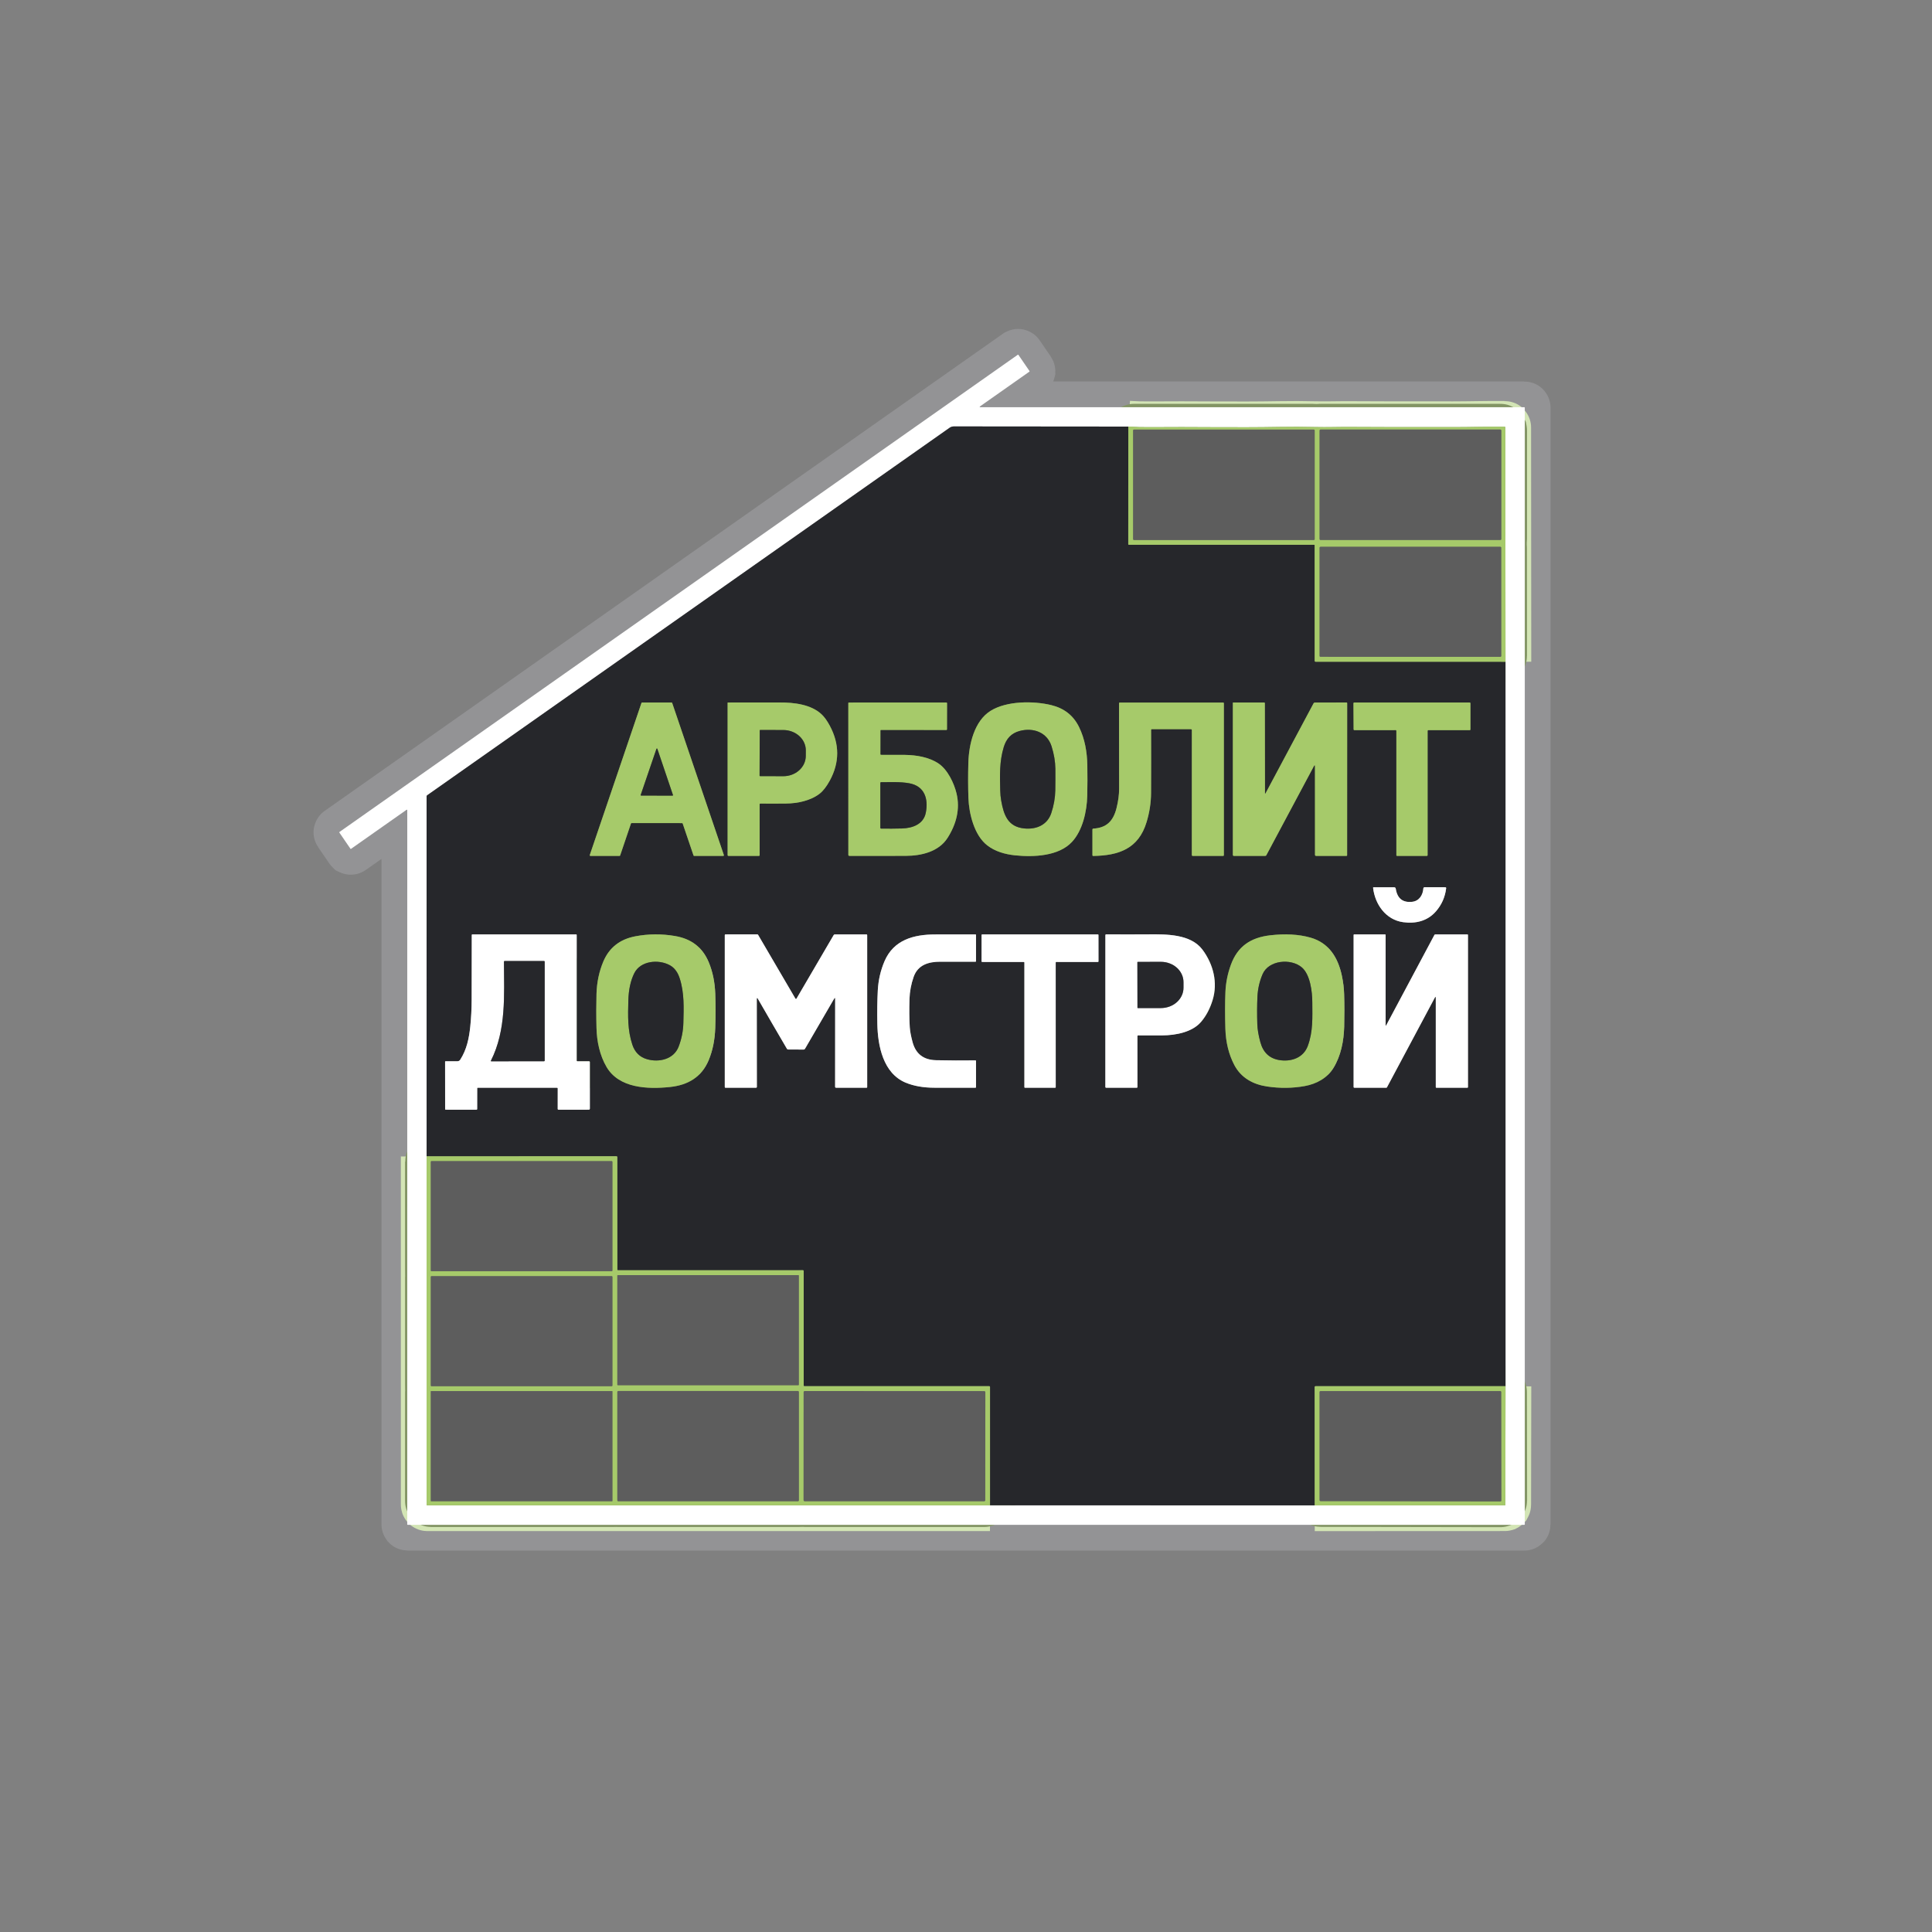 <svg width="75" height="75" viewBox="0 0 75 75" fill="none" xmlns="http://www.w3.org/2000/svg">
<rect x="0" y="0" width="75" height="75" fill="#808080" stroke="none"/>
<path d="M59.192 15.826C59.192 15.822 59.19 15.818 59.187 15.814C59.184 15.811 59.18 15.809 59.175 15.809H38.047C38.044 15.809 38.041 15.808 38.038 15.806C38.035 15.804 38.033 15.801 38.032 15.798C38.031 15.795 38.031 15.791 38.032 15.788C38.033 15.784 38.035 15.781 38.038 15.78L39.961 14.427C39.964 14.424 39.967 14.42 39.968 14.416C39.968 14.412 39.967 14.407 39.965 14.404L39.534 13.775C39.532 13.772 39.528 13.77 39.523 13.769C39.519 13.768 39.515 13.769 39.511 13.771L13.178 32.297C13.174 32.3 13.172 32.303 13.171 32.308C13.17 32.312 13.171 32.316 13.174 32.32L13.604 32.948C13.605 32.95 13.607 32.952 13.608 32.953C13.61 32.954 13.612 32.955 13.614 32.955C13.617 32.956 13.619 32.956 13.621 32.955C13.623 32.955 13.625 32.954 13.627 32.952L15.784 31.435C15.786 31.433 15.789 31.433 15.792 31.432C15.795 31.432 15.798 31.433 15.801 31.434C15.804 31.436 15.806 31.438 15.807 31.441C15.809 31.443 15.81 31.446 15.81 31.449L15.809 59.176C15.809 59.18 15.811 59.184 15.814 59.188C15.817 59.191 15.821 59.193 15.826 59.193H59.175C59.18 59.193 59.184 59.191 59.187 59.188C59.19 59.184 59.192 59.18 59.192 59.176V15.826Z" stroke="#939395" stroke-width="2"/>
<path d="M16.561 44.888L16.562 58.408C16.562 58.427 16.572 58.437 16.591 58.437L38.432 58.436" stroke="#D3E5B5" stroke-width="2"/>
<path d="M38.432 58.436L51.038 58.439" stroke="#939395" stroke-width="2"/>
<path d="M51.038 58.438L58.418 58.435C58.42 58.435 58.422 58.435 58.425 58.434C58.427 58.433 58.429 58.432 58.431 58.43C58.432 58.428 58.434 58.426 58.434 58.424C58.435 58.422 58.436 58.419 58.436 58.417L58.444 53.813" stroke="#D3E5B5" stroke-width="2"/>
<path d="M58.444 53.813L58.443 25.689" stroke="#939395" stroke-width="2"/>
<path d="M58.443 25.689L58.436 16.593C58.436 16.576 58.427 16.567 58.41 16.567C57.745 16.558 57.09 16.581 56.404 16.581C54.68 16.583 53.345 16.58 52.4 16.574C51.951 16.571 51.517 16.588 51.075 16.578C50.596 16.566 50.129 16.565 49.672 16.573C47.961 16.605 46.267 16.566 44.638 16.583C44.359 16.586 44.081 16.578 43.801 16.56" stroke="#D3E5B5" stroke-width="2"/>
<path d="M43.801 16.56C41.548 16.559 39.292 16.557 37.034 16.554C36.97 16.553 36.911 16.572 36.859 16.609C30.101 21.363 23.342 26.117 16.583 30.873C16.568 30.883 16.56 30.898 16.56 30.917L16.561 44.888" stroke="#939395" stroke-width="2"/>
<path d="M43.801 16.56L43.799 21.118C43.799 21.139 43.809 21.149 43.83 21.149L51.019 21.149C51.024 21.149 51.028 21.15 51.031 21.154C51.035 21.157 51.036 21.161 51.036 21.166L51.037 25.654C51.037 25.663 51.041 25.672 51.047 25.678C51.053 25.684 51.062 25.688 51.071 25.688L58.443 25.689" stroke="#66794B" stroke-width="2"/>
<path d="M58.444 53.813H51.064C51.057 53.813 51.05 53.816 51.044 53.821C51.039 53.826 51.036 53.834 51.036 53.841L51.038 58.438" stroke="#66794B" stroke-width="2"/>
<path d="M38.432 58.436V53.84C38.432 53.822 38.423 53.813 38.405 53.813L31.221 53.812C31.215 53.812 31.21 53.81 31.206 53.806C31.202 53.802 31.2 53.796 31.2 53.791L31.2 49.339C31.2 49.332 31.197 49.325 31.192 49.319C31.187 49.314 31.18 49.311 31.172 49.311L23.994 49.312C23.974 49.312 23.964 49.303 23.964 49.283L23.963 44.919C23.963 44.91 23.959 44.902 23.953 44.896C23.947 44.889 23.939 44.886 23.93 44.886L16.561 44.888" stroke="#66794B" stroke-width="2"/>
<path d="M24.494 31.969C24.496 31.964 24.499 31.959 24.503 31.956C24.507 31.953 24.512 31.952 24.517 31.952L26.479 31.953C26.484 31.953 26.489 31.954 26.493 31.957C26.497 31.961 26.5 31.965 26.502 31.97L26.923 33.21C26.924 33.215 26.928 33.219 26.932 33.222C26.936 33.225 26.941 33.227 26.946 33.227L28.077 33.226C28.081 33.226 28.085 33.225 28.088 33.223C28.092 33.221 28.095 33.219 28.097 33.215C28.099 33.212 28.101 33.209 28.101 33.205C28.102 33.201 28.101 33.197 28.1 33.193L26.094 27.289C26.093 27.284 26.089 27.28 26.085 27.277C26.081 27.274 26.076 27.272 26.071 27.272L24.926 27.271C24.921 27.271 24.916 27.273 24.911 27.276C24.907 27.279 24.904 27.283 24.902 27.288L22.895 33.193C22.894 33.197 22.894 33.201 22.894 33.205C22.895 33.209 22.896 33.212 22.899 33.215C22.901 33.219 22.904 33.221 22.907 33.223C22.911 33.225 22.915 33.226 22.919 33.226L24.051 33.226C24.056 33.226 24.061 33.225 24.065 33.221C24.069 33.218 24.073 33.214 24.074 33.209L24.494 31.969Z" stroke="#66794B" stroke-width="2"/>
<path d="M29.516 31.194C29.861 31.198 30.198 31.197 30.526 31.193C30.96 31.188 31.476 31.081 31.823 30.807C31.956 30.702 32.085 30.535 32.21 30.307C32.596 29.6 32.597 28.888 32.211 28.17C32.108 27.978 32.002 27.831 31.893 27.729C31.485 27.346 30.829 27.268 30.267 27.27C29.586 27.272 28.917 27.273 28.259 27.271C28.25 27.271 28.246 27.275 28.246 27.284V33.193C28.246 33.198 28.247 33.202 28.248 33.206C28.25 33.21 28.252 33.214 28.256 33.217C28.259 33.22 28.262 33.222 28.266 33.224C28.27 33.226 28.274 33.226 28.279 33.226L29.462 33.226C29.47 33.226 29.477 33.223 29.482 33.217C29.487 33.212 29.49 33.205 29.49 33.197L29.489 31.221C29.489 31.203 29.498 31.194 29.516 31.194Z" stroke="#66794B" stroke-width="2"/>
<path d="M34.201 28.335L36.733 28.338C36.753 28.338 36.763 28.328 36.763 28.309L36.764 27.298C36.764 27.295 36.764 27.291 36.762 27.288C36.761 27.285 36.759 27.282 36.757 27.28C36.754 27.277 36.751 27.275 36.748 27.274C36.745 27.273 36.742 27.272 36.738 27.272L32.951 27.273C32.948 27.273 32.946 27.273 32.944 27.274C32.941 27.275 32.939 27.276 32.938 27.278C32.936 27.28 32.935 27.282 32.934 27.284C32.933 27.286 32.932 27.289 32.932 27.291L32.933 33.188C32.933 33.198 32.937 33.207 32.944 33.214C32.951 33.221 32.961 33.225 32.971 33.225C33.734 33.228 34.468 33.227 35.171 33.224C35.762 33.222 36.442 33.066 36.785 32.526C37.119 32 37.281 31.416 37.131 30.796C37.036 30.404 36.789 29.879 36.436 29.641C36.063 29.39 35.573 29.311 35.13 29.305C34.834 29.302 34.525 29.301 34.201 29.303C34.198 29.303 34.195 29.303 34.192 29.302C34.189 29.3 34.186 29.299 34.184 29.296C34.181 29.294 34.179 29.291 34.178 29.288C34.177 29.285 34.176 29.282 34.176 29.279L34.177 28.358C34.177 28.352 34.18 28.346 34.184 28.342C34.189 28.337 34.194 28.335 34.201 28.335Z" stroke="#66794B" stroke-width="2"/>
<path d="M38.455 27.594C37.822 27.987 37.61 28.899 37.591 29.622C37.578 30.089 37.579 30.541 37.594 30.979C37.615 31.576 37.816 32.426 38.327 32.819C38.63 33.053 39.01 33.162 39.392 33.203C40.13 33.28 41.099 33.237 41.613 32.684C42.027 32.239 42.192 31.501 42.207 30.89C42.216 30.5 42.217 30.104 42.21 29.701C42.2 29.193 42.114 28.685 41.89 28.226C41.663 27.761 41.295 27.489 40.801 27.37C40.118 27.206 39.084 27.203 38.455 27.594Z" stroke="#66794B" stroke-width="2"/>
<path d="M46.268 28.346L46.267 33.188C46.267 33.214 46.28 33.226 46.305 33.226L47.485 33.225C47.491 33.225 47.498 33.223 47.502 33.218C47.507 33.213 47.51 33.207 47.51 33.2V27.297C47.51 27.291 47.507 27.284 47.502 27.28C47.498 27.275 47.491 27.273 47.485 27.273L43.47 27.273C43.451 27.273 43.442 27.282 43.442 27.302C43.441 28.411 43.442 29.514 43.444 30.609C43.445 30.845 43.411 31.099 43.343 31.371C43.217 31.875 42.955 32.137 42.442 32.166C42.433 32.166 42.424 32.17 42.418 32.177C42.411 32.184 42.408 32.193 42.408 32.202V33.198C42.408 33.202 42.408 33.206 42.41 33.21C42.412 33.213 42.414 33.217 42.417 33.22C42.42 33.222 42.423 33.225 42.427 33.226C42.431 33.228 42.435 33.228 42.439 33.228C43.426 33.213 44.199 32.951 44.512 31.911C44.625 31.534 44.682 31.159 44.684 30.783C44.688 30.005 44.688 29.188 44.685 28.332C44.685 28.325 44.688 28.319 44.693 28.314C44.698 28.309 44.704 28.306 44.711 28.306L46.229 28.307C46.255 28.307 46.268 28.32 46.268 28.346Z" stroke="#66794B" stroke-width="2"/>
<path d="M49.106 30.784L49.101 27.297C49.101 27.29 49.099 27.284 49.094 27.279C49.09 27.275 49.083 27.272 49.077 27.272L47.872 27.271C47.869 27.271 47.866 27.272 47.863 27.274C47.861 27.277 47.86 27.28 47.86 27.283L47.86 33.188C47.86 33.198 47.864 33.208 47.871 33.215C47.878 33.222 47.888 33.226 47.898 33.226H49.114C49.124 33.226 49.133 33.223 49.141 33.218C49.149 33.214 49.156 33.207 49.16 33.198L51.004 29.744C51.033 29.69 51.047 29.693 51.047 29.755L51.048 33.185C51.048 33.196 51.052 33.206 51.06 33.214C51.067 33.221 51.077 33.225 51.088 33.225L52.266 33.226C52.286 33.226 52.295 33.217 52.295 33.197L52.298 27.295C52.298 27.288 52.295 27.282 52.291 27.277C52.286 27.273 52.28 27.27 52.273 27.27L51.047 27.273C51.035 27.272 51.024 27.276 51.014 27.281C51.004 27.287 50.996 27.296 50.991 27.306L49.132 30.79C49.115 30.822 49.106 30.82 49.106 30.784Z" stroke="#66794B" stroke-width="2"/>
<path d="M55.419 28.372C55.419 28.364 55.422 28.358 55.427 28.352C55.432 28.348 55.439 28.345 55.446 28.345L57.056 28.345C57.063 28.345 57.069 28.342 57.075 28.337C57.08 28.332 57.082 28.325 57.082 28.318L57.082 27.299C57.082 27.292 57.079 27.285 57.074 27.28C57.069 27.275 57.062 27.272 57.055 27.272H52.568C52.561 27.272 52.554 27.275 52.549 27.28C52.544 27.285 52.541 27.292 52.541 27.299L52.547 28.317C52.547 28.324 52.55 28.331 52.555 28.336C52.56 28.341 52.567 28.344 52.574 28.344L54.18 28.343C54.187 28.343 54.194 28.345 54.199 28.351C54.204 28.355 54.207 28.362 54.207 28.369L54.207 33.2C54.207 33.208 54.21 33.215 54.215 33.219C54.22 33.225 54.227 33.227 54.234 33.227L55.392 33.226C55.4 33.226 55.406 33.223 55.411 33.218C55.416 33.213 55.419 33.206 55.419 33.199L55.419 28.372Z" stroke="#66794B" stroke-width="2"/>
<path d="M54.818 35.008C54.454 35.047 54.242 34.878 54.183 34.5C54.177 34.462 54.155 34.444 54.117 34.444L53.325 34.443C53.322 34.443 53.319 34.443 53.316 34.444C53.313 34.446 53.31 34.447 53.308 34.45C53.306 34.452 53.305 34.455 53.304 34.458C53.303 34.461 53.303 34.464 53.303 34.467C53.378 35.109 53.798 35.707 54.471 35.799C54.955 35.865 55.413 35.757 55.743 35.379C55.965 35.124 56.097 34.826 56.139 34.486C56.143 34.457 56.13 34.443 56.101 34.443L55.301 34.442C55.289 34.442 55.278 34.447 55.27 34.455C55.261 34.463 55.256 34.474 55.255 34.486C55.237 34.745 55.094 34.979 54.818 35.008Z" stroke="#939395" stroke-width="2"/>
<path d="M21.651 42.253L21.65 43.048C21.65 43.056 21.654 43.065 21.66 43.071C21.666 43.077 21.674 43.08 21.682 43.08L22.851 43.079C22.882 43.079 22.898 43.064 22.898 43.033L22.898 41.229C22.898 41.209 22.888 41.199 22.868 41.199L22.41 41.197C22.407 41.197 22.404 41.196 22.401 41.195C22.398 41.194 22.396 41.192 22.394 41.19C22.391 41.188 22.39 41.185 22.389 41.182C22.387 41.179 22.387 41.176 22.387 41.173V36.296C22.387 36.293 22.386 36.29 22.385 36.287C22.384 36.284 22.382 36.282 22.38 36.279C22.378 36.277 22.375 36.275 22.372 36.274C22.369 36.273 22.366 36.273 22.363 36.273L18.337 36.273C18.322 36.273 18.314 36.281 18.314 36.296C18.313 37.149 18.311 37.986 18.31 38.808C18.309 39.162 18.291 39.509 18.256 39.847C18.209 40.307 18.118 40.743 17.867 41.137C17.841 41.177 17.805 41.197 17.757 41.198C17.608 41.2 17.456 41.2 17.3 41.197C17.297 41.197 17.294 41.197 17.292 41.198C17.289 41.199 17.287 41.201 17.285 41.203C17.283 41.205 17.281 41.207 17.28 41.209C17.279 41.212 17.279 41.215 17.279 41.217L17.28 43.057C17.28 43.063 17.282 43.069 17.287 43.073C17.291 43.077 17.296 43.079 17.302 43.079L18.491 43.08C18.513 43.08 18.524 43.069 18.524 43.046L18.525 42.245C18.525 42.24 18.527 42.236 18.53 42.233C18.533 42.229 18.537 42.227 18.542 42.227H21.626C21.643 42.227 21.651 42.236 21.651 42.253Z" stroke="#939395" stroke-width="2"/>
<path d="M23.42 37.328C23.258 37.715 23.169 38.133 23.156 38.581C23.145 38.984 23.144 39.425 23.156 39.905C23.168 40.426 23.283 40.973 23.55 41.426C24.035 42.243 25.128 42.289 26.01 42.197C26.705 42.124 27.235 41.815 27.511 41.156C27.665 40.786 27.75 40.368 27.766 39.902C27.781 39.439 27.781 38.998 27.766 38.577C27.75 38.129 27.666 37.723 27.516 37.36C27.273 36.772 26.833 36.442 26.204 36.336C25.684 36.247 25.171 36.251 24.665 36.347C24.062 36.461 23.648 36.788 23.42 37.328Z" stroke="#66794B" stroke-width="2"/>
<path d="M29.392 38.745C29.398 38.74 29.402 38.74 29.404 38.743C29.768 39.377 30.15 40.034 30.549 40.715C30.554 40.723 30.561 40.73 30.569 40.734C30.577 40.739 30.586 40.741 30.595 40.741L31.2 40.744C31.21 40.744 31.22 40.741 31.228 40.736C31.237 40.731 31.244 40.724 31.249 40.715C31.642 40.035 32.019 39.388 32.379 38.774C32.386 38.761 32.397 38.75 32.41 38.742C32.411 38.742 32.413 38.742 32.414 38.742C32.415 38.742 32.416 38.742 32.417 38.742C32.419 38.743 32.419 38.744 32.42 38.745C32.421 38.746 32.421 38.747 32.421 38.749L32.419 42.191C32.419 42.196 32.42 42.2 32.422 42.204C32.424 42.208 32.426 42.212 32.429 42.215C32.433 42.218 32.436 42.221 32.441 42.223C32.445 42.224 32.449 42.225 32.454 42.225L33.64 42.226C33.647 42.226 33.653 42.224 33.657 42.219C33.662 42.214 33.665 42.208 33.665 42.201L33.664 36.306C33.664 36.284 33.653 36.273 33.632 36.273H32.41C32.389 36.273 32.374 36.282 32.364 36.299L30.921 38.765C30.919 38.769 30.916 38.772 30.912 38.774C30.908 38.776 30.904 38.778 30.899 38.778C30.895 38.778 30.89 38.776 30.886 38.774C30.883 38.772 30.879 38.769 30.877 38.765L29.429 36.289C29.426 36.284 29.421 36.28 29.416 36.277C29.41 36.273 29.404 36.272 29.398 36.272L28.165 36.272C28.146 36.272 28.136 36.282 28.136 36.301V42.199C28.136 42.217 28.145 42.226 28.163 42.226H29.349C29.353 42.226 29.358 42.225 29.361 42.223C29.365 42.222 29.369 42.219 29.372 42.216C29.375 42.213 29.377 42.21 29.379 42.206C29.38 42.202 29.381 42.198 29.381 42.194L29.378 38.77C29.378 38.759 29.383 38.751 29.392 38.745Z" stroke="#939395" stroke-width="2"/>
<path d="M34.34 37.307C34.187 37.663 34.098 38.042 34.076 38.444C34.055 38.84 34.049 39.273 34.058 39.744C34.074 40.598 34.282 41.664 35.159 42.029C35.474 42.159 35.846 42.225 36.272 42.225C36.795 42.226 37.325 42.226 37.861 42.226C37.88 42.226 37.889 42.217 37.889 42.198V41.188C37.889 41.185 37.889 41.181 37.888 41.179C37.886 41.176 37.885 41.173 37.883 41.171C37.88 41.169 37.878 41.167 37.875 41.166C37.872 41.164 37.869 41.164 37.866 41.164C37.352 41.171 36.841 41.168 36.335 41.157C35.852 41.146 35.549 40.912 35.426 40.456C35.363 40.223 35.327 40.031 35.317 39.88C35.297 39.56 35.294 39.194 35.306 38.781C35.315 38.49 35.369 38.204 35.468 37.921C35.633 37.449 36.056 37.332 36.51 37.333C36.935 37.334 37.385 37.335 37.86 37.335C37.88 37.336 37.889 37.326 37.889 37.306V36.297C37.889 36.291 37.887 36.284 37.882 36.28C37.878 36.275 37.872 36.273 37.865 36.273C37.369 36.273 36.847 36.273 36.299 36.275C35.468 36.276 34.696 36.486 34.34 37.307Z" stroke="#939395" stroke-width="2"/>
<path d="M39.744 37.344C39.75 37.344 39.756 37.346 39.761 37.351C39.765 37.355 39.767 37.361 39.767 37.367L39.767 42.203C39.767 42.206 39.767 42.209 39.768 42.212C39.77 42.215 39.771 42.217 39.773 42.219C39.775 42.221 39.778 42.223 39.781 42.224C39.783 42.225 39.786 42.226 39.789 42.226H40.96C40.963 42.226 40.966 42.225 40.969 42.224C40.971 42.223 40.974 42.221 40.976 42.219C40.978 42.217 40.98 42.215 40.981 42.212C40.982 42.209 40.983 42.206 40.983 42.203L40.982 37.365C40.982 37.359 40.984 37.353 40.988 37.349C40.993 37.345 40.998 37.343 41.005 37.343L42.621 37.344C42.627 37.344 42.632 37.341 42.637 37.337C42.641 37.333 42.643 37.327 42.643 37.321L42.642 36.295C42.642 36.289 42.64 36.283 42.636 36.279C42.631 36.275 42.626 36.273 42.62 36.273L38.128 36.273C38.122 36.273 38.116 36.276 38.112 36.28C38.107 36.284 38.105 36.29 38.105 36.296L38.104 37.32C38.104 37.323 38.105 37.326 38.106 37.328C38.107 37.331 38.109 37.334 38.111 37.336C38.113 37.338 38.115 37.34 38.118 37.341C38.121 37.342 38.124 37.343 38.127 37.343L39.744 37.344Z" stroke="#939395" stroke-width="2"/>
<path d="M44.19 40.193C44.481 40.195 44.788 40.195 45.11 40.194C45.649 40.191 46.291 40.068 46.635 39.658C46.826 39.431 46.972 39.154 47.072 38.828C47.282 38.152 47.107 37.435 46.679 36.866C46.222 36.256 45.277 36.266 44.597 36.271C44.049 36.275 43.5 36.275 42.948 36.271C42.923 36.27 42.911 36.283 42.911 36.308L42.911 42.199C42.911 42.206 42.913 42.213 42.919 42.218C42.924 42.223 42.93 42.226 42.938 42.226H44.13C44.147 42.226 44.155 42.217 44.155 42.2L44.154 40.228C44.154 40.205 44.166 40.193 44.19 40.193Z" stroke="#939395" stroke-width="2"/>
<path d="M47.78 37.46C47.656 37.803 47.586 38.151 47.571 38.505C47.553 38.929 47.553 39.408 47.569 39.943C47.586 40.466 47.701 40.932 47.915 41.342C48.179 41.846 48.651 42.099 49.19 42.178C49.692 42.252 50.178 42.246 50.648 42.161C51.1 42.08 51.522 41.853 51.764 41.459C52.053 40.988 52.165 40.42 52.181 39.857C52.192 39.433 52.192 39.012 52.179 38.595C52.172 38.358 52.142 38.119 52.091 37.878C51.943 37.179 51.593 36.6 50.87 36.397C50.415 36.269 49.892 36.24 49.302 36.309C48.554 36.397 48.042 36.734 47.78 37.46Z" stroke="#66794B" stroke-width="2"/>
<path d="M53.79 39.789V36.297C53.79 36.294 53.79 36.291 53.788 36.288C53.787 36.285 53.785 36.282 53.783 36.28C53.781 36.278 53.778 36.276 53.775 36.275C53.772 36.274 53.769 36.273 53.765 36.273L52.571 36.273C52.568 36.273 52.565 36.273 52.562 36.274C52.559 36.276 52.556 36.277 52.554 36.28C52.551 36.282 52.55 36.285 52.548 36.288C52.547 36.291 52.547 36.294 52.547 36.297V42.2C52.547 42.207 52.549 42.213 52.554 42.218C52.559 42.223 52.565 42.225 52.572 42.225L53.817 42.226C53.822 42.226 53.827 42.224 53.831 42.222C53.835 42.219 53.839 42.216 53.841 42.211L55.697 38.733C55.724 38.682 55.737 38.686 55.737 38.743V42.203C55.737 42.218 55.745 42.226 55.761 42.226H56.962C56.978 42.226 56.986 42.218 56.986 42.201V36.297C56.986 36.281 56.979 36.273 56.963 36.273L55.72 36.273C55.712 36.273 55.705 36.275 55.698 36.279C55.692 36.283 55.686 36.288 55.683 36.295L53.816 39.796C53.799 39.827 53.79 39.825 53.79 39.789Z" stroke="#939395" stroke-width="2"/>
<path d="M58.28 16.713C58.28 16.708 58.279 16.703 58.278 16.698C58.276 16.694 58.273 16.69 58.269 16.686C58.266 16.683 58.262 16.68 58.257 16.678C58.252 16.676 58.248 16.675 58.243 16.675H51.264C51.254 16.675 51.244 16.679 51.237 16.686C51.23 16.693 51.226 16.703 51.226 16.713V20.925C51.226 20.935 51.23 20.945 51.237 20.952C51.244 20.959 51.254 20.963 51.264 20.963H58.243C58.248 20.963 58.252 20.962 58.257 20.96C58.262 20.958 58.266 20.955 58.269 20.952C58.273 20.948 58.276 20.944 58.278 20.939C58.279 20.935 58.28 20.93 58.28 20.925V16.713Z" stroke="#829464" stroke-width="2"/>
<path d="M51.036 16.712C51.036 16.702 51.032 16.693 51.025 16.687C51.019 16.68 51.01 16.676 51 16.676H44.023C44.019 16.676 44.014 16.677 44.01 16.679C44.005 16.681 44.001 16.683 43.998 16.687C43.995 16.69 43.992 16.694 43.99 16.698C43.988 16.703 43.987 16.707 43.987 16.712V20.928C43.987 20.933 43.988 20.937 43.99 20.942C43.992 20.946 43.995 20.95 43.998 20.953C44.001 20.957 44.005 20.959 44.01 20.961C44.014 20.963 44.019 20.964 44.023 20.964H51C51.01 20.964 51.019 20.96 51.025 20.953C51.032 20.947 51.036 20.938 51.036 20.928V16.712Z" stroke="#829464" stroke-width="2"/>
<path d="M58.243 25.498C58.252 25.498 58.261 25.494 58.268 25.487C58.275 25.481 58.278 25.472 58.278 25.462L58.277 21.262C58.277 21.253 58.273 21.244 58.267 21.237C58.26 21.231 58.251 21.227 58.242 21.227H51.262C51.257 21.227 51.252 21.228 51.248 21.23C51.244 21.231 51.24 21.234 51.236 21.237C51.233 21.241 51.23 21.244 51.229 21.249C51.227 21.253 51.226 21.258 51.226 21.262L51.226 25.462C51.226 25.471 51.23 25.48 51.237 25.487C51.243 25.494 51.253 25.497 51.262 25.497L58.243 25.498Z" stroke="#829464" stroke-width="2"/>
<path d="M24.872 30.86C24.871 30.863 24.871 30.866 24.871 30.869C24.872 30.872 24.873 30.874 24.874 30.877C24.876 30.879 24.878 30.881 24.881 30.882C24.883 30.883 24.886 30.884 24.889 30.884L26.107 30.886C26.11 30.886 26.113 30.886 26.115 30.884C26.118 30.883 26.12 30.881 26.122 30.879C26.123 30.876 26.125 30.874 26.125 30.871C26.125 30.868 26.125 30.865 26.124 30.862L25.518 29.07C25.517 29.066 25.515 29.063 25.512 29.061C25.509 29.059 25.505 29.057 25.501 29.057C25.497 29.057 25.494 29.058 25.491 29.061C25.488 29.063 25.485 29.066 25.484 29.069L24.872 30.86Z" stroke="#66794B" stroke-width="2"/>
<path d="M29.493 28.356L29.487 30.11C29.487 30.115 29.489 30.12 29.492 30.123C29.496 30.127 29.501 30.129 29.506 30.129L30.406 30.132C30.637 30.133 30.859 30.051 31.023 29.903C31.187 29.756 31.28 29.556 31.28 29.347L31.281 29.131C31.282 29.027 31.26 28.925 31.216 28.829C31.173 28.733 31.109 28.646 31.028 28.573C30.947 28.499 30.851 28.441 30.745 28.401C30.64 28.361 30.526 28.34 30.412 28.34L29.512 28.337C29.507 28.337 29.502 28.339 29.498 28.342C29.495 28.346 29.493 28.351 29.493 28.356Z" stroke="#66794B" stroke-width="2"/>
<path d="M35.011 32.161C35.418 32.15 35.852 32.002 35.941 31.547C36.044 31.017 35.897 30.517 35.299 30.407C34.944 30.342 34.562 30.366 34.199 30.365C34.193 30.365 34.187 30.368 34.182 30.372C34.177 30.377 34.175 30.383 34.175 30.39V32.139C34.175 32.146 34.178 32.152 34.182 32.157C34.188 32.162 34.194 32.165 34.201 32.165C34.478 32.17 34.748 32.168 35.011 32.161Z" stroke="#66794B" stroke-width="2"/>
<path d="M40.966 30.684C40.97 30.415 40.971 30.136 40.969 29.844C40.966 29.566 40.917 29.276 40.822 28.973C40.649 28.424 40.109 28.236 39.584 28.376C39.257 28.463 39.064 28.678 38.966 29C38.797 29.555 38.814 30.096 38.829 30.682C38.832 30.824 38.845 30.958 38.867 31.082C38.965 31.637 39.126 32.098 39.764 32.16C40.224 32.206 40.656 32.03 40.81 31.566C40.909 31.267 40.961 30.973 40.966 30.684Z" stroke="#66794B" stroke-width="2"/>
<path d="M19.059 41.174C19.051 41.192 19.056 41.2 19.075 41.2L21.123 41.197C21.128 41.197 21.134 41.194 21.138 41.19C21.142 41.186 21.145 41.18 21.145 41.174L21.145 37.332C21.145 37.325 21.143 37.318 21.138 37.313C21.133 37.309 21.127 37.306 21.12 37.306H19.594C19.573 37.306 19.563 37.316 19.563 37.337C19.569 38.636 19.657 39.981 19.059 41.174Z" stroke="#939395" stroke-width="2"/>
<path d="M26.345 40.63C26.459 40.332 26.52 40.026 26.528 39.712C26.543 39.128 26.569 38.553 26.388 37.985C26.31 37.739 26.181 37.567 26.001 37.469C25.561 37.23 24.863 37.295 24.622 37.781C24.48 38.066 24.403 38.421 24.392 38.844C24.377 39.436 24.359 39.988 24.549 40.558C24.643 40.841 24.831 41.037 25.117 41.118C25.581 41.252 26.156 41.124 26.345 40.63Z" stroke="#66794B" stroke-width="2"/>
<path d="M44.153 37.354L44.156 39.12C44.156 39.123 44.157 39.127 44.16 39.13C44.163 39.133 44.166 39.134 44.17 39.134L45.069 39.133C45.302 39.132 45.524 39.049 45.688 38.901C45.852 38.752 45.944 38.552 45.943 38.343V38.125C45.943 38.022 45.92 37.919 45.876 37.824C45.832 37.728 45.767 37.641 45.686 37.568C45.604 37.495 45.508 37.437 45.401 37.398C45.295 37.358 45.181 37.338 45.066 37.338L44.167 37.34C44.163 37.34 44.16 37.342 44.157 37.344C44.154 37.347 44.153 37.351 44.153 37.354Z" stroke="#939395" stroke-width="2"/>
<path d="M49.654 41.15C50.108 41.227 50.593 41.075 50.767 40.606C50.978 40.039 50.945 39.49 50.943 38.904C50.942 38.501 50.864 37.832 50.535 37.553C50.115 37.197 49.249 37.266 49.012 37.821C48.893 38.099 48.827 38.393 48.813 38.704C48.798 39.031 48.797 39.383 48.809 39.76C48.815 39.955 48.853 40.185 48.925 40.45C49.032 40.852 49.275 41.085 49.654 41.15Z" stroke="#66794B" stroke-width="2"/>
<path d="M23.774 45.103C23.774 45.095 23.771 45.088 23.766 45.082C23.761 45.077 23.753 45.074 23.746 45.074H16.751C16.744 45.074 16.736 45.077 16.731 45.082C16.726 45.088 16.723 45.095 16.723 45.103V49.321C16.723 49.328 16.726 49.336 16.731 49.341C16.736 49.346 16.744 49.349 16.751 49.349H23.746C23.753 49.349 23.761 49.346 23.766 49.341C23.771 49.336 23.774 49.328 23.774 49.321V45.103Z" stroke="#829464" stroke-width="2"/>
<path d="M31.011 49.519C31.011 49.514 31.009 49.509 31.006 49.505C31.002 49.502 30.997 49.5 30.992 49.5H23.983C23.979 49.5 23.974 49.502 23.97 49.505C23.967 49.509 23.965 49.514 23.965 49.519V53.755C23.965 53.761 23.967 53.765 23.97 53.769C23.974 53.772 23.979 53.774 23.983 53.774H30.992C30.997 53.774 31.002 53.772 31.006 53.769C31.009 53.765 31.011 53.761 31.011 53.755V49.519Z" stroke="#829464" stroke-width="2"/>
<path d="M23.774 49.569C23.774 49.561 23.771 49.553 23.765 49.548C23.76 49.542 23.752 49.539 23.744 49.539H16.753C16.745 49.539 16.737 49.542 16.732 49.548C16.726 49.553 16.723 49.561 16.723 49.569V53.783C16.723 53.791 16.726 53.799 16.732 53.804C16.737 53.81 16.745 53.813 16.753 53.813H23.744C23.752 53.813 23.76 53.81 23.765 53.804C23.771 53.799 23.774 53.791 23.774 53.783V49.569Z" stroke="#829464" stroke-width="2"/>
<path d="M23.774 54.014C23.774 54.011 23.773 54.007 23.77 54.005C23.768 54.002 23.764 54.001 23.761 54.001H16.736C16.733 54.001 16.729 54.002 16.727 54.005C16.724 54.007 16.723 54.011 16.723 54.014V58.266C16.723 58.269 16.724 58.273 16.727 58.275C16.729 58.278 16.733 58.279 16.736 58.279H23.761C23.764 58.279 23.768 58.278 23.77 58.275C23.773 58.273 23.774 58.269 23.774 58.266V54.014Z" stroke="#829464" stroke-width="2"/>
<path d="M31.012 54.037C31.012 54.027 31.008 54.017 31.001 54.01C30.994 54.003 30.985 53.999 30.975 53.999H24.002C23.992 53.999 23.983 54.003 23.976 54.01C23.969 54.017 23.965 54.027 23.965 54.037V58.242C23.965 58.252 23.969 58.261 23.976 58.268C23.983 58.275 23.992 58.279 24.002 58.279H30.975C30.985 58.279 30.994 58.275 31.001 58.268C31.008 58.261 31.012 58.252 31.012 58.242V54.037Z" stroke="#829464" stroke-width="2"/>
<path d="M38.203 58.279C38.209 58.279 38.215 58.278 38.22 58.276C38.225 58.274 38.23 58.27 38.234 58.266C38.239 58.262 38.242 58.257 38.244 58.252C38.246 58.246 38.247 58.241 38.247 58.235L38.251 54.047C38.251 54.035 38.246 54.024 38.238 54.016C38.23 54.007 38.218 54.003 38.206 54.003L31.242 54C31.236 54 31.23 54.001 31.224 54.003C31.219 54.006 31.214 54.009 31.21 54.013C31.206 54.017 31.203 54.022 31.2 54.028C31.198 54.033 31.197 54.039 31.197 54.044L31.195 58.233C31.195 58.245 31.2 58.256 31.208 58.265C31.216 58.273 31.228 58.278 31.239 58.278L38.203 58.279Z" stroke="#829464" stroke-width="2"/>
<path d="M51.264 54.002C51.254 54.002 51.244 54.006 51.237 54.013C51.23 54.02 51.226 54.03 51.226 54.04L51.226 58.235C51.226 58.245 51.23 58.254 51.237 58.261C51.245 58.269 51.254 58.273 51.264 58.273L58.244 58.285C58.254 58.285 58.264 58.282 58.271 58.275C58.278 58.267 58.282 58.258 58.282 58.248L58.276 54.038C58.276 54.028 58.272 54.019 58.265 54.012C58.258 54.005 58.248 54.001 58.238 54.001L51.264 54.002Z" stroke="#829464" stroke-width="2"/>
<path d="M59.192 15.826V59.176C59.192 59.18 59.19 59.184 59.187 59.188C59.184 59.191 59.18 59.193 59.175 59.193H15.826C15.821 59.193 15.817 59.191 15.814 59.188C15.811 59.184 15.809 59.18 15.809 59.176L15.81 31.449C15.81 31.446 15.809 31.443 15.807 31.441C15.806 31.438 15.804 31.436 15.801 31.434C15.798 31.433 15.795 31.432 15.792 31.432C15.789 31.433 15.786 31.433 15.784 31.435L13.627 32.952C13.625 32.954 13.623 32.955 13.621 32.955C13.619 32.956 13.617 32.956 13.614 32.955C13.612 32.955 13.61 32.954 13.608 32.953C13.607 32.952 13.605 32.95 13.604 32.948L13.174 32.32C13.171 32.316 13.17 32.312 13.171 32.308C13.172 32.303 13.174 32.3 13.178 32.297L39.511 13.771C39.515 13.769 39.519 13.768 39.523 13.769C39.528 13.77 39.532 13.772 39.534 13.775L39.965 14.404C39.967 14.407 39.968 14.412 39.968 14.416C39.967 14.42 39.964 14.424 39.961 14.427L38.038 15.78C38.035 15.781 38.033 15.784 38.032 15.788C38.031 15.791 38.031 15.795 38.032 15.798C38.033 15.801 38.035 15.804 38.038 15.806C38.041 15.808 38.044 15.809 38.047 15.809H59.175C59.18 15.809 59.184 15.811 59.187 15.814C59.19 15.818 59.192 15.822 59.192 15.826ZM16.561 44.888L16.562 58.408C16.562 58.427 16.572 58.437 16.591 58.437L38.432 58.436L51.038 58.438L58.418 58.435C58.42 58.435 58.422 58.435 58.425 58.434C58.427 58.433 58.429 58.432 58.431 58.43C58.432 58.428 58.434 58.426 58.434 58.424C58.435 58.422 58.436 58.419 58.436 58.417L58.444 53.813L58.443 25.689L58.436 16.593C58.436 16.576 58.427 16.567 58.41 16.567C57.745 16.558 57.09 16.581 56.404 16.581C54.68 16.583 53.345 16.58 52.4 16.574C51.951 16.571 51.517 16.589 51.075 16.578C50.596 16.566 50.129 16.565 49.672 16.573C47.961 16.605 46.267 16.566 44.638 16.583C44.359 16.586 44.081 16.578 43.801 16.56C41.548 16.559 39.292 16.557 37.034 16.554C36.97 16.553 36.911 16.572 36.859 16.609C30.101 21.363 23.342 26.118 16.583 30.873C16.568 30.883 16.56 30.898 16.56 30.917L16.561 44.888Z" fill="white"/>
<path d="M43.801 16.56L43.799 21.118C43.799 21.139 43.809 21.149 43.83 21.149L51.019 21.149C51.024 21.149 51.028 21.15 51.031 21.154C51.034 21.157 51.036 21.161 51.036 21.166L51.037 25.654C51.037 25.663 51.04 25.672 51.047 25.678C51.053 25.684 51.062 25.688 51.071 25.688L58.443 25.689L58.444 53.813H51.064C51.057 53.813 51.05 53.816 51.044 53.821C51.039 53.826 51.036 53.834 51.036 53.841L51.038 58.438L38.432 58.436V53.84C38.432 53.822 38.423 53.813 38.405 53.813L31.221 53.812C31.215 53.812 31.21 53.81 31.206 53.806C31.202 53.802 31.2 53.796 31.2 53.791L31.2 49.339C31.2 49.332 31.197 49.325 31.192 49.319C31.187 49.314 31.18 49.311 31.172 49.311L23.994 49.312C23.974 49.312 23.964 49.303 23.964 49.283L23.963 44.919C23.963 44.91 23.959 44.902 23.953 44.896C23.947 44.889 23.939 44.886 23.93 44.886L16.561 44.888L16.56 30.917C16.56 30.898 16.568 30.883 16.583 30.873C23.342 26.117 30.101 21.363 36.859 16.609C36.911 16.572 36.97 16.553 37.034 16.554C39.292 16.557 41.548 16.559 43.801 16.56ZM24.494 31.969C24.496 31.964 24.499 31.959 24.503 31.956C24.507 31.953 24.512 31.952 24.517 31.952L26.478 31.953C26.484 31.953 26.489 31.954 26.493 31.957C26.497 31.96 26.5 31.965 26.502 31.97L26.923 33.21C26.924 33.215 26.927 33.219 26.932 33.222C26.936 33.225 26.941 33.227 26.946 33.227L28.077 33.226C28.081 33.226 28.084 33.225 28.088 33.223C28.091 33.221 28.095 33.219 28.097 33.215C28.099 33.212 28.101 33.209 28.101 33.205C28.102 33.201 28.101 33.197 28.1 33.193L26.094 27.289C26.093 27.284 26.089 27.28 26.085 27.277C26.081 27.274 26.076 27.272 26.071 27.272L24.926 27.271C24.92 27.271 24.915 27.273 24.911 27.276C24.907 27.279 24.904 27.283 24.902 27.288L22.895 33.193C22.894 33.197 22.894 33.201 22.894 33.205C22.895 33.209 22.896 33.212 22.899 33.215C22.901 33.219 22.904 33.221 22.907 33.223C22.911 33.225 22.915 33.226 22.919 33.226L24.051 33.226C24.056 33.226 24.061 33.225 24.065 33.221C24.069 33.218 24.072 33.214 24.074 33.209L24.494 31.969ZM29.516 31.194C29.861 31.198 30.198 31.197 30.526 31.193C30.96 31.188 31.476 31.081 31.823 30.807C31.956 30.702 32.085 30.535 32.21 30.307C32.596 29.601 32.597 28.888 32.211 28.17C32.108 27.978 32.002 27.831 31.893 27.729C31.485 27.346 30.829 27.268 30.267 27.27C29.586 27.272 28.917 27.273 28.259 27.271C28.25 27.271 28.246 27.275 28.246 27.284V33.193C28.246 33.198 28.247 33.202 28.248 33.206C28.25 33.21 28.252 33.214 28.255 33.217C28.259 33.22 28.262 33.222 28.266 33.224C28.27 33.226 28.274 33.226 28.279 33.226L29.462 33.226C29.47 33.226 29.477 33.223 29.482 33.218C29.487 33.212 29.49 33.205 29.49 33.197L29.489 31.221C29.489 31.203 29.498 31.194 29.516 31.194ZM34.201 28.335L36.733 28.338C36.753 28.338 36.762 28.328 36.762 28.309L36.764 27.298C36.764 27.295 36.763 27.291 36.762 27.288C36.761 27.285 36.759 27.282 36.757 27.28C36.754 27.277 36.751 27.275 36.748 27.274C36.745 27.273 36.742 27.272 36.738 27.272L32.951 27.272C32.948 27.272 32.946 27.273 32.944 27.274C32.941 27.275 32.939 27.276 32.938 27.278C32.936 27.28 32.934 27.282 32.934 27.284C32.933 27.286 32.932 27.289 32.932 27.291L32.933 33.188C32.933 33.198 32.937 33.207 32.944 33.214C32.951 33.221 32.961 33.225 32.971 33.225C33.734 33.227 34.467 33.227 35.171 33.224C35.762 33.222 36.442 33.066 36.785 32.526C37.119 32 37.28 31.416 37.131 30.796C37.036 30.404 36.789 29.879 36.436 29.641C36.063 29.39 35.573 29.311 35.13 29.305C34.834 29.302 34.525 29.301 34.201 29.303C34.198 29.303 34.195 29.303 34.192 29.302C34.189 29.3 34.186 29.299 34.184 29.296C34.181 29.294 34.179 29.291 34.178 29.288C34.177 29.285 34.176 29.282 34.176 29.279L34.177 28.358C34.177 28.352 34.18 28.346 34.184 28.342C34.188 28.337 34.194 28.335 34.201 28.335ZM38.455 27.594C37.822 27.987 37.61 28.899 37.591 29.622C37.578 30.089 37.579 30.541 37.594 30.979C37.615 31.576 37.816 32.426 38.327 32.819C38.63 33.053 39.01 33.162 39.392 33.203C40.13 33.28 41.099 33.237 41.613 32.684C42.027 32.239 42.192 31.501 42.207 30.89C42.216 30.5 42.217 30.104 42.21 29.701C42.2 29.193 42.114 28.685 41.89 28.226C41.663 27.761 41.294 27.489 40.801 27.37C40.118 27.206 39.084 27.203 38.455 27.594ZM46.268 28.346L46.267 33.188C46.267 33.214 46.28 33.226 46.305 33.226L47.485 33.225C47.491 33.225 47.498 33.223 47.502 33.218C47.507 33.213 47.51 33.207 47.51 33.2V27.297C47.51 27.291 47.507 27.284 47.502 27.28C47.498 27.275 47.491 27.272 47.485 27.272L43.47 27.273C43.451 27.273 43.441 27.282 43.441 27.301C43.441 28.411 43.442 29.513 43.444 30.609C43.445 30.845 43.411 31.099 43.343 31.371C43.217 31.874 42.955 32.136 42.442 32.166C42.433 32.166 42.424 32.17 42.418 32.177C42.411 32.184 42.408 32.193 42.408 32.202V33.198C42.408 33.202 42.408 33.206 42.41 33.21C42.411 33.213 42.414 33.217 42.417 33.22C42.42 33.222 42.423 33.225 42.427 33.226C42.431 33.228 42.435 33.228 42.439 33.228C43.426 33.213 44.199 32.951 44.511 31.911C44.625 31.534 44.682 31.159 44.684 30.783C44.688 30.005 44.688 29.188 44.685 28.332C44.685 28.325 44.688 28.319 44.693 28.314C44.697 28.309 44.704 28.306 44.711 28.306L46.229 28.307C46.255 28.307 46.268 28.32 46.268 28.346ZM49.106 30.784L49.101 27.297C49.101 27.29 49.099 27.284 49.094 27.279C49.09 27.275 49.083 27.272 49.077 27.272L47.872 27.271C47.869 27.271 47.866 27.272 47.863 27.274C47.861 27.277 47.86 27.28 47.86 27.283L47.86 33.188C47.86 33.198 47.864 33.208 47.871 33.215C47.878 33.222 47.888 33.226 47.898 33.226H49.114C49.123 33.226 49.133 33.223 49.141 33.218C49.149 33.214 49.156 33.207 49.16 33.198L51.004 29.744C51.033 29.689 51.047 29.693 51.047 29.755L51.048 33.185C51.048 33.196 51.052 33.206 51.059 33.213C51.067 33.221 51.077 33.225 51.088 33.225L52.266 33.226C52.285 33.226 52.295 33.217 52.295 33.197L52.297 27.295C52.297 27.288 52.295 27.282 52.29 27.277C52.286 27.273 52.28 27.27 52.273 27.27L51.047 27.272C51.035 27.272 51.024 27.276 51.014 27.281C51.004 27.287 50.996 27.296 50.991 27.306L49.132 30.79C49.115 30.822 49.106 30.82 49.106 30.784ZM55.419 28.372C55.419 28.364 55.422 28.358 55.426 28.352C55.432 28.347 55.438 28.345 55.446 28.345L57.055 28.345C57.062 28.345 57.069 28.342 57.074 28.337C57.08 28.332 57.082 28.325 57.082 28.318L57.082 27.299C57.082 27.292 57.079 27.285 57.074 27.28C57.069 27.275 57.062 27.272 57.055 27.272H52.568C52.561 27.272 52.554 27.275 52.549 27.28C52.544 27.285 52.541 27.292 52.541 27.299L52.547 28.317C52.547 28.324 52.55 28.331 52.555 28.336C52.56 28.341 52.567 28.344 52.574 28.344L54.18 28.343C54.187 28.343 54.194 28.345 54.199 28.35C54.204 28.355 54.207 28.362 54.207 28.369L54.207 33.2C54.207 33.208 54.21 33.214 54.215 33.219C54.22 33.224 54.227 33.227 54.234 33.227L55.392 33.226C55.399 33.226 55.406 33.223 55.411 33.218C55.416 33.213 55.419 33.206 55.419 33.199L55.419 28.372ZM54.818 35.008C54.454 35.047 54.242 34.878 54.183 34.5C54.177 34.462 54.155 34.444 54.117 34.444L53.325 34.443C53.322 34.443 53.319 34.443 53.316 34.444C53.313 34.446 53.31 34.447 53.308 34.45C53.306 34.452 53.305 34.455 53.304 34.458C53.303 34.461 53.303 34.464 53.303 34.467C53.378 35.109 53.798 35.707 54.471 35.799C54.955 35.865 55.413 35.757 55.743 35.378C55.965 35.124 56.097 34.826 56.139 34.486C56.143 34.457 56.13 34.443 56.101 34.443L55.301 34.442C55.289 34.442 55.278 34.446 55.27 34.455C55.261 34.463 55.256 34.474 55.255 34.486C55.237 34.744 55.094 34.979 54.818 35.008ZM21.651 42.253L21.65 43.048C21.65 43.056 21.653 43.065 21.659 43.071C21.665 43.077 21.674 43.08 21.682 43.08L22.851 43.079C22.882 43.079 22.898 43.064 22.898 43.033L22.898 41.229C22.898 41.209 22.888 41.199 22.868 41.199L22.41 41.197C22.407 41.197 22.404 41.196 22.401 41.195C22.398 41.194 22.396 41.192 22.393 41.19C22.391 41.188 22.39 41.185 22.388 41.182C22.387 41.179 22.387 41.176 22.387 41.173V36.296C22.387 36.293 22.386 36.29 22.385 36.287C22.384 36.284 22.382 36.281 22.38 36.279C22.377 36.277 22.375 36.275 22.372 36.274C22.369 36.273 22.366 36.272 22.363 36.272L18.337 36.273C18.322 36.273 18.314 36.281 18.314 36.296C18.313 37.149 18.311 37.986 18.31 38.808C18.309 39.162 18.291 39.509 18.256 39.847C18.209 40.307 18.118 40.743 17.867 41.136C17.841 41.177 17.805 41.197 17.757 41.198C17.608 41.2 17.456 41.2 17.3 41.197C17.297 41.197 17.294 41.197 17.292 41.198C17.289 41.199 17.287 41.201 17.285 41.203C17.283 41.205 17.281 41.207 17.28 41.209C17.279 41.212 17.279 41.215 17.279 41.217L17.28 43.057C17.28 43.063 17.282 43.069 17.286 43.073C17.291 43.077 17.296 43.079 17.302 43.079L18.491 43.08C18.513 43.08 18.524 43.069 18.524 43.046L18.525 42.245C18.525 42.24 18.526 42.236 18.53 42.233C18.533 42.229 18.537 42.227 18.542 42.227H21.626C21.643 42.227 21.651 42.236 21.651 42.253ZM23.42 37.328C23.257 37.715 23.169 38.133 23.156 38.581C23.145 38.984 23.144 39.425 23.156 39.905C23.168 40.426 23.283 40.973 23.55 41.426C24.035 42.243 25.128 42.289 26.01 42.197C26.705 42.124 27.235 41.815 27.511 41.156C27.665 40.786 27.75 40.368 27.765 39.902C27.781 39.439 27.781 38.998 27.766 38.577C27.75 38.129 27.666 37.723 27.516 37.36C27.272 36.772 26.833 36.442 26.204 36.336C25.684 36.247 25.171 36.251 24.665 36.347C24.062 36.461 23.648 36.788 23.42 37.328ZM29.391 38.745C29.398 38.74 29.402 38.74 29.404 38.744C29.768 39.377 30.15 40.034 30.549 40.715C30.554 40.723 30.561 40.73 30.569 40.734C30.576 40.739 30.585 40.741 30.595 40.741L31.2 40.744C31.21 40.744 31.22 40.741 31.228 40.736C31.237 40.731 31.244 40.724 31.249 40.715C31.642 40.035 32.019 39.388 32.378 38.774C32.386 38.761 32.397 38.75 32.41 38.742C32.411 38.742 32.412 38.742 32.414 38.742C32.415 38.742 32.416 38.742 32.417 38.742C32.418 38.743 32.419 38.744 32.42 38.745C32.42 38.746 32.421 38.748 32.421 38.749L32.419 42.191C32.419 42.196 32.42 42.2 32.422 42.204C32.424 42.208 32.426 42.212 32.429 42.215C32.432 42.218 32.436 42.221 32.44 42.223C32.445 42.224 32.449 42.225 32.453 42.225L33.64 42.226C33.647 42.226 33.653 42.224 33.657 42.219C33.662 42.214 33.664 42.208 33.664 42.202L33.664 36.306C33.664 36.284 33.653 36.273 33.631 36.273H32.41C32.389 36.273 32.373 36.282 32.363 36.299L30.921 38.765C30.919 38.769 30.916 38.772 30.912 38.774C30.908 38.776 30.903 38.778 30.899 38.778C30.895 38.778 30.89 38.776 30.886 38.774C30.882 38.772 30.879 38.769 30.877 38.765L29.429 36.289C29.425 36.284 29.421 36.28 29.416 36.277C29.41 36.273 29.404 36.272 29.398 36.272L28.165 36.272C28.145 36.272 28.136 36.282 28.136 36.301V42.199C28.136 42.217 28.145 42.226 28.163 42.226H29.349C29.353 42.226 29.357 42.225 29.361 42.223C29.365 42.222 29.369 42.219 29.372 42.216C29.375 42.213 29.377 42.21 29.379 42.206C29.38 42.202 29.381 42.198 29.381 42.194L29.378 38.77C29.378 38.76 29.382 38.751 29.391 38.745ZM34.34 37.307C34.186 37.663 34.098 38.042 34.076 38.444C34.055 38.84 34.049 39.273 34.058 39.744C34.074 40.598 34.282 41.664 35.159 42.029C35.474 42.159 35.845 42.225 36.272 42.225C36.795 42.226 37.325 42.226 37.861 42.226C37.88 42.226 37.889 42.217 37.889 42.198V41.188C37.889 41.185 37.889 41.181 37.888 41.179C37.886 41.176 37.885 41.173 37.883 41.171C37.88 41.169 37.878 41.167 37.875 41.166C37.872 41.164 37.869 41.164 37.866 41.164C37.352 41.17 36.841 41.168 36.335 41.157C35.852 41.146 35.549 40.912 35.426 40.456C35.363 40.223 35.327 40.031 35.317 39.88C35.297 39.56 35.294 39.194 35.306 38.781C35.315 38.49 35.369 38.203 35.468 37.921C35.633 37.449 36.056 37.332 36.51 37.333C36.935 37.334 37.385 37.335 37.86 37.335C37.88 37.336 37.889 37.326 37.889 37.306V36.297C37.889 36.291 37.887 36.284 37.882 36.28C37.878 36.275 37.872 36.272 37.865 36.272C37.369 36.273 36.847 36.273 36.299 36.275C35.468 36.276 34.696 36.486 34.34 37.307ZM39.744 37.344C39.75 37.344 39.756 37.346 39.76 37.351C39.765 37.355 39.767 37.361 39.767 37.367L39.767 42.203C39.767 42.206 39.767 42.209 39.768 42.212C39.769 42.215 39.771 42.217 39.773 42.219C39.775 42.221 39.778 42.223 39.781 42.224C39.783 42.225 39.786 42.226 39.789 42.226H40.96C40.963 42.226 40.966 42.225 40.969 42.224C40.971 42.223 40.974 42.221 40.976 42.219C40.978 42.217 40.98 42.215 40.981 42.212C40.982 42.209 40.983 42.206 40.983 42.203L40.982 37.365C40.982 37.359 40.984 37.353 40.988 37.349C40.993 37.345 40.998 37.343 41.005 37.343L42.62 37.343C42.627 37.343 42.632 37.341 42.637 37.337C42.641 37.333 42.643 37.327 42.643 37.321L42.642 36.295C42.642 36.289 42.64 36.283 42.636 36.279C42.631 36.275 42.626 36.272 42.62 36.272L38.128 36.273C38.122 36.273 38.116 36.276 38.112 36.28C38.107 36.284 38.105 36.29 38.105 36.296L38.104 37.32C38.104 37.323 38.105 37.326 38.106 37.328C38.107 37.331 38.108 37.334 38.111 37.336C38.113 37.338 38.115 37.34 38.118 37.341C38.121 37.342 38.124 37.343 38.127 37.343L39.744 37.344ZM44.189 40.193C44.481 40.195 44.788 40.195 45.11 40.194C45.649 40.191 46.291 40.068 46.635 39.658C46.826 39.431 46.971 39.154 47.072 38.828C47.282 38.152 47.106 37.435 46.679 36.866C46.222 36.256 45.277 36.266 44.596 36.271C44.049 36.275 43.5 36.275 42.948 36.271C42.923 36.27 42.911 36.283 42.911 36.308L42.91 42.199C42.91 42.206 42.913 42.213 42.918 42.218C42.923 42.223 42.93 42.226 42.938 42.226H44.13C44.146 42.226 44.155 42.217 44.155 42.2L44.154 40.229C44.154 40.205 44.166 40.193 44.189 40.193ZM47.78 37.46C47.656 37.803 47.586 38.151 47.571 38.505C47.553 38.929 47.553 39.408 47.569 39.943C47.586 40.466 47.701 40.932 47.915 41.342C48.179 41.846 48.651 42.099 49.19 42.178C49.692 42.252 50.178 42.246 50.648 42.161C51.1 42.08 51.522 41.853 51.764 41.459C52.053 40.988 52.165 40.42 52.181 39.857C52.192 39.433 52.192 39.012 52.179 38.595C52.172 38.358 52.142 38.119 52.091 37.878C51.943 37.179 51.593 36.6 50.87 36.397C50.415 36.269 49.892 36.24 49.302 36.309C48.554 36.397 48.042 36.734 47.78 37.46ZM53.79 39.789V36.297C53.79 36.294 53.79 36.291 53.788 36.288C53.787 36.285 53.785 36.282 53.783 36.28C53.781 36.278 53.778 36.276 53.775 36.275C53.772 36.274 53.769 36.273 53.765 36.273L52.571 36.272C52.568 36.272 52.565 36.273 52.562 36.274C52.559 36.276 52.556 36.277 52.554 36.28C52.551 36.282 52.55 36.285 52.548 36.288C52.547 36.291 52.547 36.294 52.547 36.297V42.2C52.547 42.207 52.549 42.213 52.554 42.218C52.559 42.223 52.565 42.225 52.572 42.225L53.817 42.226C53.822 42.226 53.827 42.224 53.831 42.222C53.835 42.219 53.839 42.216 53.841 42.211L55.697 38.733C55.724 38.682 55.737 38.686 55.737 38.742V42.203C55.737 42.218 55.745 42.226 55.761 42.226H56.962C56.978 42.226 56.986 42.218 56.986 42.201V36.297C56.986 36.281 56.979 36.273 56.963 36.273L55.72 36.273C55.712 36.273 55.705 36.275 55.698 36.279C55.692 36.283 55.686 36.288 55.683 36.295L53.816 39.795C53.799 39.827 53.79 39.825 53.79 39.789Z" fill="#26272B"/>
<path d="M43.801 16.56C44.08 16.578 44.359 16.586 44.637 16.583C46.267 16.566 47.961 16.605 49.672 16.573C50.129 16.565 50.596 16.566 51.075 16.578C51.517 16.588 51.951 16.571 52.4 16.574C53.345 16.58 54.68 16.583 56.404 16.581C57.09 16.581 57.745 16.558 58.41 16.567C58.427 16.567 58.436 16.576 58.436 16.593L58.443 25.689L51.071 25.688C51.062 25.688 51.053 25.684 51.047 25.678C51.04 25.672 51.037 25.663 51.037 25.654L51.036 21.166C51.036 21.161 51.034 21.157 51.031 21.154C51.028 21.15 51.024 21.149 51.019 21.149L43.83 21.149C43.809 21.149 43.799 21.139 43.799 21.118L43.801 16.56ZM58.28 16.713C58.28 16.708 58.279 16.703 58.278 16.698C58.276 16.694 58.273 16.69 58.269 16.686C58.266 16.683 58.262 16.68 58.257 16.678C58.252 16.676 58.248 16.675 58.242 16.675H51.264C51.254 16.675 51.244 16.679 51.237 16.686C51.23 16.693 51.226 16.703 51.226 16.713V20.925C51.226 20.935 51.23 20.945 51.237 20.952C51.244 20.959 51.254 20.963 51.264 20.963H58.242C58.248 20.963 58.252 20.962 58.257 20.96C58.262 20.958 58.266 20.955 58.269 20.952C58.273 20.948 58.276 20.944 58.278 20.939C58.279 20.935 58.28 20.93 58.28 20.925V16.713ZM51.036 16.712C51.036 16.702 51.032 16.693 51.025 16.686C51.019 16.68 51.009 16.676 51 16.676H44.023C44.018 16.676 44.014 16.677 44.009 16.679C44.005 16.681 44.001 16.683 43.998 16.686C43.995 16.69 43.992 16.694 43.99 16.698C43.988 16.703 43.987 16.707 43.987 16.712V20.928C43.987 20.933 43.988 20.937 43.99 20.942C43.992 20.946 43.995 20.95 43.998 20.953C44.001 20.957 44.005 20.959 44.009 20.961C44.014 20.963 44.018 20.964 44.023 20.964H51C51.009 20.964 51.019 20.96 51.025 20.953C51.032 20.947 51.036 20.938 51.036 20.928V16.712ZM58.242 25.498C58.252 25.498 58.261 25.494 58.268 25.487C58.275 25.481 58.278 25.472 58.278 25.462L58.277 21.263C58.277 21.253 58.273 21.244 58.267 21.237C58.26 21.231 58.251 21.227 58.242 21.227H51.261C51.257 21.227 51.252 21.228 51.248 21.23C51.243 21.231 51.24 21.234 51.236 21.237C51.233 21.241 51.23 21.245 51.228 21.249C51.227 21.253 51.226 21.258 51.226 21.263L51.226 25.462C51.226 25.471 51.23 25.48 51.237 25.487C51.243 25.494 51.253 25.497 51.262 25.497L58.242 25.498Z" fill="#A6CA6A"/>
<path d="M58.243 16.675H51.264C51.243 16.675 51.226 16.692 51.226 16.713V20.925C51.226 20.946 51.243 20.963 51.264 20.963H58.243C58.264 20.963 58.28 20.946 58.28 20.925V16.713C58.28 16.692 58.264 16.675 58.243 16.675Z" fill="#5D5D5D"/>
<path d="M51 16.676H44.023C44.003 16.676 43.987 16.692 43.987 16.712V20.928C43.987 20.948 44.003 20.964 44.023 20.964H51C51.02 20.964 51.036 20.948 51.036 20.928V16.712C51.036 16.692 51.02 16.676 51 16.676Z" fill="#5D5D5D"/>
<path d="M58.243 25.498L51.262 25.497C51.253 25.497 51.243 25.494 51.237 25.487C51.23 25.48 51.226 25.471 51.226 25.462L51.226 21.262C51.226 21.258 51.227 21.253 51.229 21.249C51.23 21.244 51.233 21.241 51.236 21.237C51.24 21.234 51.244 21.231 51.248 21.23C51.252 21.228 51.257 21.227 51.262 21.227H58.242C58.251 21.227 58.26 21.231 58.267 21.237C58.273 21.244 58.277 21.253 58.277 21.262L58.278 25.462C58.278 25.472 58.275 25.481 58.268 25.487C58.261 25.494 58.252 25.498 58.243 25.498Z" fill="#5D5D5D"/>
<path d="M24.494 31.969L24.074 33.209C24.072 33.214 24.069 33.218 24.065 33.221C24.061 33.225 24.056 33.226 24.051 33.226L22.919 33.226C22.915 33.226 22.911 33.225 22.907 33.223C22.904 33.221 22.901 33.219 22.899 33.215C22.896 33.212 22.895 33.209 22.894 33.205C22.894 33.201 22.894 33.197 22.895 33.193L24.902 27.288C24.904 27.283 24.907 27.279 24.911 27.276C24.915 27.273 24.92 27.271 24.926 27.271L26.071 27.272C26.076 27.272 26.081 27.274 26.085 27.277C26.089 27.28 26.092 27.284 26.094 27.289L28.1 33.193C28.101 33.197 28.102 33.201 28.101 33.205C28.101 33.209 28.099 33.212 28.097 33.215C28.095 33.219 28.091 33.221 28.088 33.223C28.084 33.225 28.081 33.226 28.077 33.226L26.946 33.227C26.941 33.227 26.936 33.225 26.932 33.222C26.927 33.219 26.924 33.215 26.923 33.21L26.502 31.97C26.5 31.965 26.497 31.961 26.493 31.957C26.489 31.954 26.484 31.953 26.478 31.953L24.517 31.952C24.512 31.952 24.507 31.953 24.503 31.956C24.499 31.959 24.496 31.964 24.494 31.969ZM24.872 30.86C24.871 30.863 24.87 30.866 24.871 30.869C24.871 30.872 24.872 30.874 24.874 30.877C24.876 30.879 24.878 30.881 24.881 30.882C24.883 30.883 24.886 30.884 24.889 30.884L26.107 30.886C26.11 30.886 26.113 30.886 26.115 30.884C26.118 30.883 26.12 30.881 26.122 30.879C26.123 30.876 26.124 30.874 26.125 30.871C26.125 30.868 26.125 30.865 26.124 30.862L25.518 29.07C25.517 29.066 25.515 29.063 25.512 29.061C25.509 29.059 25.505 29.057 25.501 29.057C25.497 29.057 25.494 29.058 25.491 29.061C25.488 29.063 25.485 29.066 25.484 29.069L24.872 30.86Z" fill="#A6CA6A"/>
<path d="M29.516 31.194C29.498 31.194 29.489 31.203 29.489 31.221L29.49 33.197C29.49 33.205 29.487 33.212 29.482 33.217C29.477 33.223 29.47 33.226 29.462 33.226L28.279 33.226C28.274 33.226 28.27 33.226 28.266 33.224C28.262 33.222 28.259 33.22 28.256 33.217C28.252 33.214 28.25 33.21 28.248 33.206C28.247 33.202 28.246 33.198 28.246 33.193V27.284C28.246 27.275 28.25 27.271 28.259 27.271C28.917 27.273 29.586 27.272 30.267 27.27C30.829 27.268 31.485 27.346 31.893 27.729C32.002 27.831 32.108 27.978 32.211 28.17C32.597 28.888 32.596 29.6 32.21 30.307C32.085 30.535 31.956 30.702 31.823 30.807C31.476 31.081 30.96 31.188 30.526 31.193C30.198 31.197 29.861 31.198 29.516 31.194ZM29.493 28.356L29.487 30.11C29.487 30.115 29.489 30.12 29.492 30.123C29.496 30.127 29.501 30.129 29.506 30.129L30.406 30.132C30.637 30.133 30.859 30.051 31.023 29.903C31.187 29.756 31.28 29.556 31.28 29.347L31.282 29.131C31.282 29.027 31.26 28.925 31.216 28.829C31.173 28.733 31.109 28.646 31.028 28.573C30.947 28.499 30.851 28.441 30.745 28.401C30.64 28.361 30.526 28.34 30.412 28.34L29.512 28.337C29.507 28.337 29.502 28.339 29.499 28.342C29.495 28.346 29.493 28.351 29.493 28.356Z" fill="#A6CA6A"/>
<path d="M34.201 28.335C34.194 28.335 34.188 28.337 34.184 28.342C34.18 28.346 34.177 28.352 34.177 28.358L34.176 29.279C34.176 29.282 34.177 29.285 34.178 29.288C34.179 29.291 34.181 29.294 34.184 29.296C34.186 29.299 34.189 29.3 34.192 29.302C34.195 29.303 34.198 29.303 34.201 29.303C34.525 29.301 34.834 29.302 35.13 29.305C35.573 29.311 36.063 29.39 36.436 29.641C36.789 29.879 37.036 30.404 37.131 30.796C37.28 31.416 37.119 32 36.785 32.526C36.442 33.066 35.762 33.222 35.171 33.224C34.467 33.227 33.734 33.228 32.971 33.225C32.961 33.225 32.951 33.221 32.944 33.214C32.937 33.207 32.933 33.198 32.933 33.188L32.932 27.291C32.932 27.289 32.933 27.286 32.934 27.284C32.934 27.282 32.936 27.28 32.938 27.278C32.939 27.276 32.941 27.275 32.944 27.274C32.946 27.273 32.948 27.273 32.951 27.273L36.738 27.272C36.742 27.272 36.745 27.273 36.748 27.274C36.751 27.275 36.754 27.277 36.757 27.28C36.759 27.282 36.761 27.285 36.762 27.288C36.763 27.291 36.764 27.295 36.764 27.298L36.762 28.309C36.762 28.328 36.753 28.338 36.733 28.338L34.201 28.335ZM35.011 32.161C35.418 32.15 35.852 32.002 35.94 31.547C36.044 31.017 35.897 30.517 35.299 30.407C34.943 30.342 34.562 30.366 34.199 30.365C34.193 30.365 34.186 30.368 34.182 30.372C34.177 30.377 34.175 30.383 34.175 30.39V32.139C34.175 32.146 34.178 32.152 34.182 32.157C34.187 32.162 34.194 32.165 34.201 32.165C34.478 32.17 34.748 32.168 35.011 32.161Z" fill="#A6CA6A"/>
<path d="M37.591 29.622C37.61 28.899 37.822 27.987 38.455 27.594C39.084 27.203 40.118 27.206 40.801 27.37C41.295 27.489 41.663 27.761 41.89 28.226C42.114 28.685 42.2 29.193 42.21 29.701C42.217 30.104 42.216 30.5 42.207 30.89C42.192 31.501 42.027 32.239 41.613 32.684C41.099 33.237 40.13 33.28 39.392 33.203C39.01 33.162 38.63 33.053 38.327 32.819C37.816 32.426 37.615 31.576 37.594 30.979C37.579 30.541 37.578 30.089 37.591 29.622ZM40.966 30.684C40.97 30.415 40.971 30.136 40.969 29.844C40.966 29.566 40.917 29.276 40.822 28.973C40.649 28.424 40.109 28.236 39.584 28.376C39.257 28.463 39.064 28.678 38.966 29C38.797 29.555 38.814 30.096 38.829 30.682C38.832 30.824 38.845 30.958 38.867 31.082C38.965 31.637 39.126 32.098 39.764 32.16C40.223 32.206 40.656 32.03 40.81 31.566C40.909 31.267 40.961 30.973 40.966 30.684Z" fill="#A6CA6A"/>
<path d="M46.229 28.307L44.711 28.306C44.704 28.306 44.697 28.309 44.693 28.314C44.688 28.319 44.685 28.325 44.685 28.332C44.688 29.188 44.688 30.005 44.684 30.783C44.682 31.159 44.625 31.534 44.511 31.911C44.199 32.951 43.426 33.213 42.439 33.228C42.435 33.228 42.431 33.228 42.427 33.226C42.423 33.225 42.42 33.222 42.417 33.22C42.414 33.217 42.411 33.213 42.41 33.21C42.408 33.206 42.408 33.202 42.408 33.198V32.202C42.408 32.193 42.411 32.184 42.418 32.177C42.424 32.17 42.433 32.166 42.442 32.166C42.955 32.137 43.217 31.875 43.343 31.371C43.411 31.099 43.445 30.845 43.444 30.609C43.442 29.514 43.441 28.411 43.441 27.302C43.441 27.282 43.451 27.273 43.47 27.273L47.485 27.273C47.491 27.273 47.498 27.275 47.502 27.28C47.507 27.284 47.51 27.291 47.51 27.297V33.2C47.51 33.207 47.507 33.213 47.502 33.218C47.498 33.223 47.491 33.225 47.485 33.225L46.305 33.226C46.28 33.226 46.267 33.214 46.267 33.188L46.268 28.346C46.268 28.32 46.255 28.307 46.229 28.307Z" fill="#A6CA6A"/>
<path d="M49.106 30.784C49.106 30.82 49.115 30.822 49.132 30.79L50.991 27.306C50.996 27.296 51.004 27.287 51.014 27.281C51.024 27.276 51.035 27.272 51.047 27.273L52.273 27.27C52.28 27.27 52.286 27.273 52.29 27.277C52.295 27.282 52.297 27.288 52.297 27.295L52.295 33.197C52.295 33.217 52.286 33.226 52.266 33.226L51.088 33.225C51.077 33.225 51.067 33.221 51.059 33.214C51.052 33.206 51.048 33.196 51.048 33.185L51.047 29.755C51.047 29.693 51.033 29.69 51.004 29.744L49.16 33.198C49.156 33.207 49.149 33.214 49.141 33.218C49.133 33.223 49.123 33.226 49.114 33.226H47.898C47.888 33.226 47.878 33.222 47.871 33.215C47.864 33.208 47.86 33.198 47.86 33.188L47.86 27.283C47.86 27.28 47.861 27.277 47.863 27.274C47.866 27.272 47.869 27.271 47.872 27.271L49.077 27.272C49.083 27.272 49.09 27.275 49.094 27.279C49.099 27.284 49.101 27.29 49.101 27.297L49.106 30.784Z" fill="#A6CA6A"/>
<path d="M55.419 28.372L55.419 33.199C55.419 33.206 55.416 33.213 55.411 33.218C55.406 33.223 55.399 33.226 55.392 33.226L54.234 33.227C54.227 33.227 54.22 33.225 54.215 33.219C54.21 33.215 54.207 33.208 54.207 33.2L54.207 28.369C54.207 28.362 54.204 28.355 54.199 28.351C54.194 28.345 54.187 28.343 54.18 28.343L52.574 28.344C52.567 28.344 52.56 28.341 52.555 28.336C52.55 28.331 52.547 28.324 52.547 28.317L52.541 27.299C52.541 27.292 52.544 27.285 52.549 27.28C52.554 27.275 52.561 27.272 52.568 27.272H57.055C57.062 27.272 57.069 27.275 57.074 27.28C57.079 27.285 57.082 27.292 57.082 27.299L57.082 28.318C57.082 28.325 57.08 28.332 57.074 28.337C57.069 28.342 57.062 28.345 57.055 28.345L55.446 28.345C55.438 28.345 55.432 28.348 55.426 28.352C55.422 28.358 55.419 28.364 55.419 28.372Z" fill="#A6CA6A"/>
<path d="M29.493 28.356C29.493 28.351 29.495 28.346 29.498 28.342C29.502 28.339 29.507 28.337 29.512 28.337L30.412 28.34C30.526 28.34 30.64 28.361 30.745 28.401C30.851 28.441 30.947 28.499 31.028 28.573C31.109 28.646 31.173 28.733 31.216 28.829C31.26 28.925 31.282 29.027 31.281 29.131L31.28 29.347C31.28 29.556 31.187 29.756 31.023 29.903C30.859 30.051 30.637 30.133 30.406 30.132L29.506 30.129C29.501 30.129 29.496 30.127 29.492 30.123C29.489 30.12 29.487 30.115 29.487 30.11L29.493 28.356Z" fill="#26272B"/>
<path d="M40.966 30.684C40.961 30.973 40.909 31.267 40.81 31.566C40.656 32.03 40.224 32.206 39.764 32.16C39.126 32.098 38.965 31.637 38.867 31.082C38.845 30.958 38.832 30.824 38.829 30.682C38.814 30.096 38.797 29.555 38.966 29C39.064 28.678 39.257 28.463 39.584 28.376C40.109 28.236 40.649 28.424 40.822 28.973C40.917 29.276 40.966 29.566 40.969 29.844C40.971 30.136 40.97 30.415 40.966 30.684Z" fill="#26272B"/>
<path d="M24.872 30.86L25.484 29.069C25.485 29.066 25.488 29.063 25.491 29.061C25.494 29.058 25.497 29.057 25.501 29.057C25.505 29.057 25.509 29.059 25.512 29.061C25.515 29.063 25.517 29.066 25.518 29.07L26.124 30.862C26.125 30.865 26.125 30.868 26.125 30.871C26.125 30.874 26.123 30.876 26.122 30.879C26.12 30.881 26.118 30.883 26.115 30.884C26.113 30.886 26.11 30.886 26.107 30.886L24.889 30.884C24.886 30.884 24.883 30.883 24.881 30.882C24.878 30.881 24.876 30.879 24.874 30.877C24.873 30.874 24.872 30.872 24.871 30.869C24.871 30.866 24.871 30.863 24.872 30.86Z" fill="#26272B"/>
<path d="M35.94 31.547C35.852 32.002 35.418 32.15 35.011 32.161C34.748 32.168 34.478 32.17 34.201 32.165C34.194 32.165 34.187 32.162 34.182 32.157C34.178 32.152 34.175 32.146 34.175 32.139V30.39C34.175 30.383 34.177 30.377 34.182 30.372C34.186 30.368 34.193 30.365 34.199 30.365C34.562 30.366 34.943 30.342 35.299 30.407C35.897 30.517 36.044 31.017 35.94 31.547Z" fill="#26272B"/>
<path d="M54.818 35.008C55.094 34.979 55.237 34.745 55.255 34.486C55.256 34.474 55.261 34.463 55.27 34.455C55.278 34.447 55.289 34.442 55.301 34.442L56.101 34.443C56.13 34.443 56.143 34.457 56.139 34.486C56.097 34.826 55.965 35.124 55.743 35.379C55.413 35.757 54.955 35.865 54.471 35.799C53.798 35.707 53.378 35.109 53.303 34.467C53.303 34.464 53.303 34.461 53.304 34.458C53.305 34.455 53.306 34.452 53.308 34.45C53.31 34.447 53.313 34.446 53.316 34.444C53.319 34.443 53.322 34.443 53.325 34.443L54.117 34.444C54.155 34.444 54.177 34.462 54.183 34.5C54.242 34.878 54.454 35.047 54.818 35.008Z" fill="white"/>
<path d="M21.651 42.253C21.651 42.236 21.643 42.227 21.626 42.227H18.542C18.537 42.227 18.533 42.229 18.53 42.233C18.526 42.236 18.525 42.24 18.525 42.245L18.524 43.046C18.524 43.069 18.513 43.08 18.491 43.08L17.302 43.079C17.296 43.079 17.29 43.077 17.286 43.073C17.282 43.069 17.28 43.063 17.28 43.057L17.278 41.217C17.278 41.215 17.279 41.212 17.28 41.209C17.281 41.207 17.283 41.205 17.285 41.203C17.287 41.201 17.289 41.199 17.292 41.198C17.294 41.197 17.297 41.197 17.3 41.197C17.456 41.2 17.608 41.2 17.757 41.198C17.805 41.197 17.841 41.177 17.867 41.137C18.118 40.743 18.209 40.307 18.256 39.847C18.291 39.509 18.309 39.162 18.31 38.808C18.311 37.986 18.313 37.149 18.314 36.296C18.314 36.281 18.321 36.273 18.337 36.273L22.363 36.273C22.366 36.273 22.369 36.273 22.372 36.274C22.375 36.275 22.377 36.277 22.38 36.279C22.382 36.282 22.384 36.284 22.385 36.287C22.386 36.29 22.387 36.293 22.387 36.296V41.173C22.387 41.176 22.387 41.179 22.388 41.182C22.39 41.185 22.391 41.188 22.393 41.19C22.396 41.192 22.398 41.194 22.401 41.195C22.404 41.196 22.407 41.197 22.41 41.197L22.868 41.199C22.888 41.199 22.898 41.209 22.898 41.229L22.898 43.033C22.898 43.064 22.882 43.079 22.851 43.079L21.682 43.08C21.674 43.08 21.665 43.077 21.659 43.071C21.653 43.065 21.65 43.056 21.65 43.048L21.651 42.253ZM19.059 41.174C19.05 41.192 19.056 41.2 19.075 41.2L21.123 41.197C21.128 41.197 21.134 41.194 21.138 41.19C21.142 41.186 21.145 41.18 21.145 41.174L21.145 37.332C21.145 37.325 21.143 37.318 21.138 37.313C21.133 37.309 21.127 37.306 21.12 37.306H19.594C19.573 37.306 19.563 37.316 19.563 37.337C19.569 38.636 19.657 39.981 19.059 41.174Z" fill="white"/>
<path d="M23.42 37.328C23.648 36.788 24.062 36.461 24.665 36.347C25.171 36.251 25.684 36.247 26.204 36.336C26.833 36.442 27.273 36.772 27.516 37.36C27.666 37.723 27.75 38.129 27.766 38.577C27.781 38.998 27.781 39.439 27.766 39.902C27.75 40.368 27.665 40.786 27.511 41.156C27.235 41.815 26.705 42.124 26.01 42.197C25.128 42.289 24.035 42.243 23.55 41.426C23.283 40.973 23.168 40.426 23.156 39.905C23.144 39.425 23.145 38.984 23.156 38.581C23.169 38.133 23.258 37.715 23.42 37.328ZM26.345 40.63C26.459 40.332 26.52 40.026 26.528 39.712C26.543 39.129 26.569 38.553 26.388 37.985C26.31 37.739 26.181 37.567 26.001 37.469C25.561 37.23 24.863 37.295 24.622 37.781C24.48 38.066 24.403 38.421 24.392 38.844C24.377 39.436 24.359 39.988 24.549 40.558C24.643 40.841 24.831 41.037 25.117 41.118C25.581 41.252 26.156 41.124 26.345 40.63Z" fill="#A6CA6A"/>
<path d="M29.391 38.745C29.382 38.751 29.378 38.76 29.378 38.771L29.381 42.194C29.381 42.198 29.38 42.202 29.379 42.206C29.377 42.21 29.375 42.213 29.372 42.216C29.369 42.219 29.365 42.222 29.361 42.223C29.357 42.225 29.353 42.226 29.349 42.226H28.163C28.145 42.226 28.136 42.217 28.136 42.2V36.301C28.136 36.282 28.145 36.273 28.165 36.273L29.398 36.272C29.404 36.272 29.41 36.274 29.416 36.277C29.421 36.28 29.425 36.284 29.429 36.29L30.877 38.765C30.879 38.769 30.882 38.772 30.886 38.774C30.89 38.776 30.895 38.778 30.899 38.778C30.903 38.778 30.908 38.777 30.912 38.775C30.916 38.772 30.919 38.769 30.921 38.765L32.363 36.299C32.373 36.282 32.389 36.273 32.41 36.273H33.631C33.653 36.273 33.664 36.284 33.664 36.306L33.664 42.202C33.664 42.208 33.662 42.215 33.657 42.219C33.653 42.224 33.647 42.226 33.64 42.226L32.453 42.225C32.449 42.225 32.445 42.224 32.441 42.223C32.436 42.221 32.432 42.218 32.429 42.215C32.426 42.212 32.424 42.208 32.422 42.204C32.42 42.2 32.419 42.196 32.419 42.191L32.421 38.749C32.421 38.748 32.421 38.746 32.42 38.745C32.419 38.744 32.418 38.743 32.417 38.743C32.416 38.742 32.415 38.742 32.414 38.742C32.412 38.742 32.411 38.742 32.41 38.743C32.397 38.75 32.386 38.761 32.378 38.774C32.019 39.388 31.642 40.036 31.249 40.715C31.244 40.724 31.237 40.731 31.228 40.736C31.22 40.741 31.21 40.744 31.2 40.744L30.595 40.741C30.585 40.741 30.576 40.739 30.569 40.734C30.561 40.73 30.554 40.723 30.549 40.715C30.15 40.034 29.768 39.377 29.404 38.744C29.402 38.74 29.398 38.741 29.391 38.745Z" fill="white"/>
<path d="M34.34 37.307C34.696 36.486 35.468 36.276 36.299 36.275C36.847 36.273 37.369 36.273 37.865 36.273C37.872 36.273 37.878 36.275 37.882 36.28C37.887 36.284 37.889 36.291 37.889 36.297V37.306C37.889 37.326 37.88 37.336 37.86 37.335C37.385 37.335 36.935 37.334 36.51 37.333C36.056 37.332 35.633 37.449 35.468 37.921C35.369 38.204 35.315 38.49 35.306 38.781C35.294 39.194 35.297 39.56 35.317 39.88C35.327 40.031 35.363 40.223 35.426 40.456C35.549 40.912 35.852 41.146 36.335 41.157C36.841 41.168 37.352 41.171 37.866 41.164C37.869 41.164 37.872 41.164 37.875 41.166C37.878 41.167 37.88 41.169 37.883 41.171C37.885 41.173 37.886 41.176 37.888 41.179C37.889 41.181 37.889 41.185 37.889 41.188V42.198C37.889 42.217 37.88 42.226 37.861 42.226C37.325 42.226 36.795 42.226 36.272 42.225C35.846 42.225 35.474 42.159 35.159 42.029C34.282 41.664 34.074 40.598 34.058 39.744C34.049 39.273 34.055 38.84 34.076 38.444C34.098 38.042 34.187 37.663 34.34 37.307Z" fill="white"/>
<path d="M39.744 37.344L38.127 37.343C38.124 37.343 38.121 37.342 38.118 37.341C38.115 37.34 38.113 37.338 38.111 37.336C38.108 37.334 38.107 37.331 38.106 37.328C38.105 37.326 38.104 37.323 38.104 37.32L38.105 36.296C38.105 36.29 38.107 36.284 38.112 36.28C38.116 36.276 38.122 36.273 38.128 36.273L42.619 36.273C42.626 36.273 42.631 36.275 42.636 36.279C42.64 36.283 42.642 36.289 42.642 36.295L42.643 37.321C42.643 37.327 42.641 37.333 42.637 37.337C42.632 37.341 42.627 37.344 42.62 37.344L41.004 37.343C40.998 37.343 40.993 37.345 40.988 37.349C40.984 37.353 40.982 37.359 40.982 37.365L40.983 42.203C40.983 42.206 40.982 42.209 40.981 42.212C40.98 42.215 40.978 42.217 40.976 42.219C40.974 42.221 40.971 42.223 40.969 42.224C40.966 42.225 40.963 42.226 40.96 42.226H39.789C39.786 42.226 39.783 42.225 39.781 42.224C39.778 42.223 39.775 42.221 39.773 42.219C39.771 42.217 39.769 42.215 39.768 42.212C39.767 42.209 39.767 42.206 39.767 42.203L39.767 37.367C39.767 37.361 39.765 37.355 39.76 37.351C39.756 37.346 39.75 37.344 39.744 37.344Z" fill="white"/>
<path d="M44.154 40.228L44.155 42.2C44.155 42.217 44.146 42.226 44.13 42.226H42.938C42.93 42.226 42.923 42.223 42.918 42.218C42.913 42.213 42.91 42.206 42.91 42.199L42.911 36.308C42.911 36.283 42.923 36.27 42.948 36.271C43.5 36.275 44.049 36.275 44.596 36.271C45.276 36.266 46.222 36.256 46.679 36.866C47.106 37.435 47.282 38.152 47.072 38.828C46.971 39.154 46.826 39.431 46.635 39.658C46.291 40.068 45.649 40.191 45.11 40.194C44.788 40.195 44.481 40.195 44.189 40.193C44.166 40.193 44.154 40.205 44.154 40.228ZM44.153 37.354L44.156 39.12C44.156 39.123 44.157 39.127 44.16 39.13C44.163 39.133 44.166 39.134 44.17 39.134L45.069 39.133C45.301 39.132 45.524 39.049 45.688 38.901C45.852 38.752 45.944 38.552 45.943 38.343V38.125C45.943 38.022 45.92 37.919 45.876 37.824C45.832 37.728 45.767 37.641 45.686 37.568C45.604 37.495 45.508 37.437 45.401 37.398C45.295 37.358 45.181 37.338 45.066 37.338L44.167 37.34C44.163 37.34 44.16 37.341 44.157 37.344C44.154 37.347 44.153 37.35 44.153 37.354Z" fill="white"/>
<path d="M47.78 37.46C48.042 36.734 48.554 36.397 49.302 36.309C49.892 36.24 50.415 36.269 50.87 36.397C51.593 36.6 51.943 37.179 52.091 37.878C52.142 38.119 52.172 38.358 52.179 38.595C52.192 39.012 52.192 39.433 52.181 39.857C52.165 40.42 52.053 40.988 51.764 41.459C51.522 41.853 51.1 42.08 50.648 42.161C50.178 42.246 49.692 42.252 49.19 42.178C48.651 42.099 48.179 41.846 47.915 41.342C47.701 40.932 47.586 40.466 47.569 39.943C47.553 39.408 47.553 38.929 47.571 38.505C47.586 38.151 47.656 37.803 47.78 37.46ZM49.654 41.15C50.108 41.227 50.593 41.075 50.767 40.606C50.978 40.039 50.945 39.49 50.943 38.904C50.942 38.501 50.864 37.832 50.535 37.553C50.115 37.197 49.249 37.266 49.012 37.821C48.893 38.099 48.827 38.393 48.813 38.704C48.798 39.031 48.796 39.383 48.809 39.76C48.815 39.955 48.853 40.185 48.925 40.45C49.032 40.852 49.275 41.085 49.654 41.15Z" fill="#A6CA6A"/>
<path d="M53.79 39.789C53.79 39.825 53.799 39.827 53.816 39.796L55.683 36.295C55.686 36.288 55.692 36.283 55.698 36.279C55.705 36.275 55.712 36.273 55.72 36.273L56.963 36.273C56.979 36.273 56.986 36.281 56.986 36.297V42.201C56.986 42.218 56.978 42.226 56.962 42.226H55.761C55.745 42.226 55.737 42.218 55.737 42.203V38.743C55.737 38.686 55.724 38.682 55.697 38.733L53.841 42.211C53.839 42.216 53.835 42.219 53.831 42.222C53.827 42.224 53.822 42.226 53.817 42.226L52.572 42.225C52.565 42.225 52.559 42.223 52.554 42.218C52.549 42.213 52.547 42.207 52.547 42.2V36.297C52.547 36.294 52.547 36.291 52.548 36.288C52.55 36.285 52.551 36.282 52.554 36.28C52.556 36.277 52.559 36.276 52.562 36.274C52.565 36.273 52.568 36.273 52.571 36.273L53.765 36.273C53.769 36.273 53.772 36.274 53.775 36.275C53.778 36.276 53.781 36.278 53.783 36.28C53.785 36.282 53.787 36.285 53.788 36.288C53.79 36.291 53.79 36.294 53.79 36.297V39.789Z" fill="white"/>
<path d="M19.059 41.174C19.657 39.981 19.569 38.636 19.563 37.337C19.563 37.316 19.573 37.306 19.594 37.306H21.12C21.127 37.306 21.133 37.309 21.138 37.313C21.143 37.318 21.145 37.325 21.145 37.332L21.145 41.174C21.145 41.18 21.142 41.186 21.138 41.19C21.134 41.194 21.128 41.197 21.123 41.197L19.075 41.2C19.056 41.2 19.051 41.192 19.059 41.174Z" fill="#26272B"/>
<path d="M26.345 40.63C26.156 41.124 25.581 41.252 25.117 41.118C24.831 41.037 24.643 40.841 24.549 40.558C24.359 39.988 24.377 39.436 24.392 38.844C24.403 38.421 24.48 38.066 24.622 37.781C24.863 37.295 25.561 37.23 26.001 37.469C26.181 37.567 26.31 37.739 26.388 37.985C26.569 38.553 26.543 39.128 26.528 39.712C26.52 40.026 26.459 40.332 26.345 40.63Z" fill="#26272B"/>
<path d="M44.153 37.354C44.153 37.351 44.154 37.347 44.157 37.344C44.16 37.342 44.163 37.34 44.167 37.34L45.066 37.338C45.181 37.338 45.295 37.358 45.401 37.398C45.508 37.437 45.604 37.495 45.686 37.568C45.767 37.641 45.832 37.728 45.876 37.824C45.92 37.919 45.943 38.022 45.943 38.125V38.343C45.944 38.552 45.852 38.752 45.688 38.901C45.524 39.049 45.301 39.132 45.069 39.133L44.17 39.134C44.166 39.134 44.163 39.133 44.16 39.13C44.157 39.127 44.156 39.123 44.156 39.12L44.153 37.354Z" fill="#26272B"/>
<path d="M50.767 40.606C50.593 41.075 50.108 41.227 49.654 41.15C49.275 41.085 49.032 40.852 48.925 40.45C48.853 40.185 48.815 39.955 48.809 39.76C48.797 39.383 48.798 39.031 48.813 38.704C48.827 38.393 48.893 38.099 49.012 37.821C49.249 37.266 50.115 37.197 50.535 37.553C50.864 37.832 50.942 38.501 50.943 38.904C50.945 39.49 50.978 40.039 50.767 40.606Z" fill="#26272B"/>
<path d="M16.561 44.888L23.93 44.886C23.939 44.886 23.947 44.89 23.953 44.896C23.959 44.902 23.963 44.91 23.963 44.919L23.964 49.283C23.964 49.303 23.974 49.313 23.994 49.313L31.172 49.311C31.18 49.311 31.187 49.314 31.192 49.319C31.197 49.325 31.2 49.332 31.2 49.34L31.2 53.791C31.2 53.796 31.202 53.802 31.206 53.806C31.21 53.81 31.215 53.812 31.221 53.812L38.405 53.813C38.423 53.813 38.432 53.822 38.432 53.84V58.436L16.591 58.437C16.572 58.437 16.562 58.427 16.562 58.408L16.561 44.888ZM23.774 45.103C23.774 45.095 23.771 45.088 23.766 45.083C23.76 45.077 23.753 45.074 23.746 45.074H16.751C16.744 45.074 16.736 45.077 16.731 45.083C16.726 45.088 16.723 45.095 16.723 45.103V49.321C16.723 49.328 16.726 49.336 16.731 49.341C16.736 49.346 16.744 49.349 16.751 49.349H23.746C23.753 49.349 23.76 49.346 23.766 49.341C23.771 49.336 23.774 49.328 23.774 49.321V45.103ZM31.011 49.519C31.011 49.514 31.009 49.509 31.006 49.505C31.002 49.502 30.997 49.5 30.992 49.5H23.983C23.978 49.5 23.974 49.502 23.97 49.505C23.967 49.509 23.965 49.514 23.965 49.519V53.756C23.965 53.761 23.967 53.765 23.97 53.769C23.974 53.772 23.978 53.774 23.983 53.774H30.992C30.997 53.774 31.002 53.772 31.006 53.769C31.009 53.765 31.011 53.761 31.011 53.756V49.519ZM23.774 49.569C23.774 49.561 23.771 49.553 23.765 49.548C23.76 49.542 23.752 49.539 23.744 49.539H16.753C16.745 49.539 16.737 49.542 16.732 49.548C16.726 49.553 16.723 49.561 16.723 49.569V53.783C16.723 53.791 16.726 53.799 16.732 53.804C16.737 53.81 16.745 53.813 16.753 53.813H23.744C23.752 53.813 23.76 53.81 23.765 53.804C23.771 53.799 23.774 53.791 23.774 53.783V49.569ZM23.774 54.015C23.774 54.011 23.773 54.008 23.77 54.005C23.768 54.002 23.764 54.001 23.761 54.001H16.736C16.733 54.001 16.729 54.002 16.727 54.005C16.724 54.008 16.723 54.011 16.723 54.015V58.266C16.723 58.27 16.724 58.273 16.727 58.276C16.729 58.278 16.733 58.279 16.736 58.279H23.761C23.764 58.279 23.768 58.278 23.77 58.276C23.773 58.273 23.774 58.27 23.774 58.266V54.015ZM31.012 54.037C31.012 54.027 31.008 54.017 31.001 54.011C30.994 54.004 30.985 53.999 30.975 53.999H24.002C23.992 53.999 23.983 54.004 23.976 54.011C23.969 54.017 23.965 54.027 23.965 54.037V58.242C23.965 58.252 23.969 58.261 23.976 58.268C23.983 58.275 23.992 58.279 24.002 58.279H30.975C30.985 58.279 30.994 58.275 31.001 58.268C31.008 58.261 31.012 58.252 31.012 58.242V54.037ZM38.203 58.279C38.209 58.279 38.215 58.278 38.22 58.276C38.225 58.274 38.23 58.27 38.234 58.266C38.238 58.262 38.242 58.257 38.244 58.252C38.246 58.246 38.247 58.241 38.247 58.235L38.251 54.047C38.251 54.035 38.246 54.024 38.238 54.016C38.23 54.007 38.218 54.003 38.206 54.003L31.241 54C31.236 54 31.23 54.001 31.224 54.004C31.219 54.006 31.214 54.009 31.21 54.013C31.206 54.017 31.203 54.022 31.2 54.028C31.198 54.033 31.197 54.039 31.197 54.045L31.195 58.233C31.195 58.245 31.2 58.257 31.208 58.265C31.216 58.273 31.228 58.278 31.239 58.278L38.203 58.279Z" fill="#A6CA6A"/>
<path d="M23.746 45.074H16.751C16.735 45.074 16.723 45.087 16.723 45.103V49.321C16.723 49.337 16.735 49.349 16.751 49.349H23.746C23.762 49.349 23.774 49.337 23.774 49.321V45.103C23.774 45.087 23.762 45.074 23.746 45.074Z" fill="#5D5D5D"/>
<path d="M30.992 49.5H23.983C23.973 49.5 23.965 49.508 23.965 49.519V53.755C23.965 53.766 23.973 53.774 23.983 53.774H30.992C31.003 53.774 31.011 53.766 31.011 53.755V49.519C31.011 49.508 31.003 49.5 30.992 49.5Z" fill="#5D5D5D"/>
<path d="M23.744 49.539H16.753C16.736 49.539 16.723 49.552 16.723 49.569V53.783C16.723 53.8 16.736 53.813 16.753 53.813H23.744C23.761 53.813 23.774 53.8 23.774 53.783V49.569C23.774 49.552 23.761 49.539 23.744 49.539Z" fill="#5D5D5D"/>
<path d="M58.444 53.813L58.436 58.417C58.436 58.419 58.435 58.422 58.434 58.424C58.434 58.426 58.432 58.428 58.431 58.43C58.429 58.432 58.427 58.433 58.425 58.434C58.422 58.435 58.42 58.435 58.418 58.435L51.038 58.438L51.036 53.841C51.036 53.834 51.039 53.826 51.044 53.821C51.05 53.816 51.057 53.813 51.064 53.813H58.444ZM51.264 54.002C51.254 54.002 51.244 54.006 51.237 54.013C51.23 54.02 51.226 54.03 51.226 54.04L51.226 58.235C51.226 58.245 51.23 58.254 51.237 58.261C51.245 58.269 51.254 58.273 51.264 58.273L58.244 58.285C58.254 58.285 58.264 58.282 58.271 58.275C58.278 58.267 58.282 58.258 58.282 58.248L58.276 54.038C58.276 54.028 58.272 54.019 58.265 54.012C58.258 54.005 58.248 54.001 58.238 54.001L51.264 54.002Z" fill="#A6CA6A"/>
<path d="M23.761 54.001H16.736C16.729 54.001 16.723 54.007 16.723 54.014V58.266C16.723 58.273 16.729 58.279 16.736 58.279H23.761C23.768 58.279 23.774 58.273 23.774 58.266V54.014C23.774 54.007 23.768 54.001 23.761 54.001Z" fill="#5D5D5D"/>
<path d="M30.975 53.999H24.002C23.981 53.999 23.965 54.016 23.965 54.037V58.242C23.965 58.262 23.981 58.279 24.002 58.279H30.975C30.995 58.279 31.012 58.262 31.012 58.242V54.037C31.012 54.016 30.995 53.999 30.975 53.999Z" fill="#5D5D5D"/>
<path d="M38.203 58.279L31.239 58.278C31.228 58.278 31.216 58.273 31.208 58.265C31.2 58.256 31.195 58.245 31.195 58.233L31.197 54.044C31.197 54.039 31.198 54.033 31.2 54.028C31.203 54.022 31.206 54.017 31.21 54.013C31.214 54.009 31.219 54.006 31.224 54.003C31.23 54.001 31.236 54 31.242 54L38.206 54.003C38.218 54.003 38.23 54.007 38.238 54.016C38.246 54.024 38.251 54.035 38.251 54.047L38.247 58.235C38.247 58.241 38.246 58.246 38.244 58.252C38.242 58.257 38.239 58.262 38.234 58.266C38.23 58.27 38.225 58.274 38.22 58.276C38.215 58.278 38.209 58.279 38.203 58.279Z" fill="#5D5D5D"/>
<path d="M51.264 54.002L58.238 54.001C58.248 54.001 58.258 54.005 58.265 54.012C58.272 54.019 58.276 54.028 58.276 54.038L58.282 58.248C58.282 58.258 58.278 58.267 58.271 58.275C58.264 58.282 58.254 58.285 58.244 58.285L51.264 58.273C51.254 58.273 51.245 58.269 51.237 58.261C51.23 58.254 51.226 58.245 51.226 58.235L51.226 54.04C51.226 54.03 51.23 54.02 51.237 54.013C51.244 54.006 51.254 54.002 51.264 54.002Z" fill="#5D5D5D"/>
</svg>

